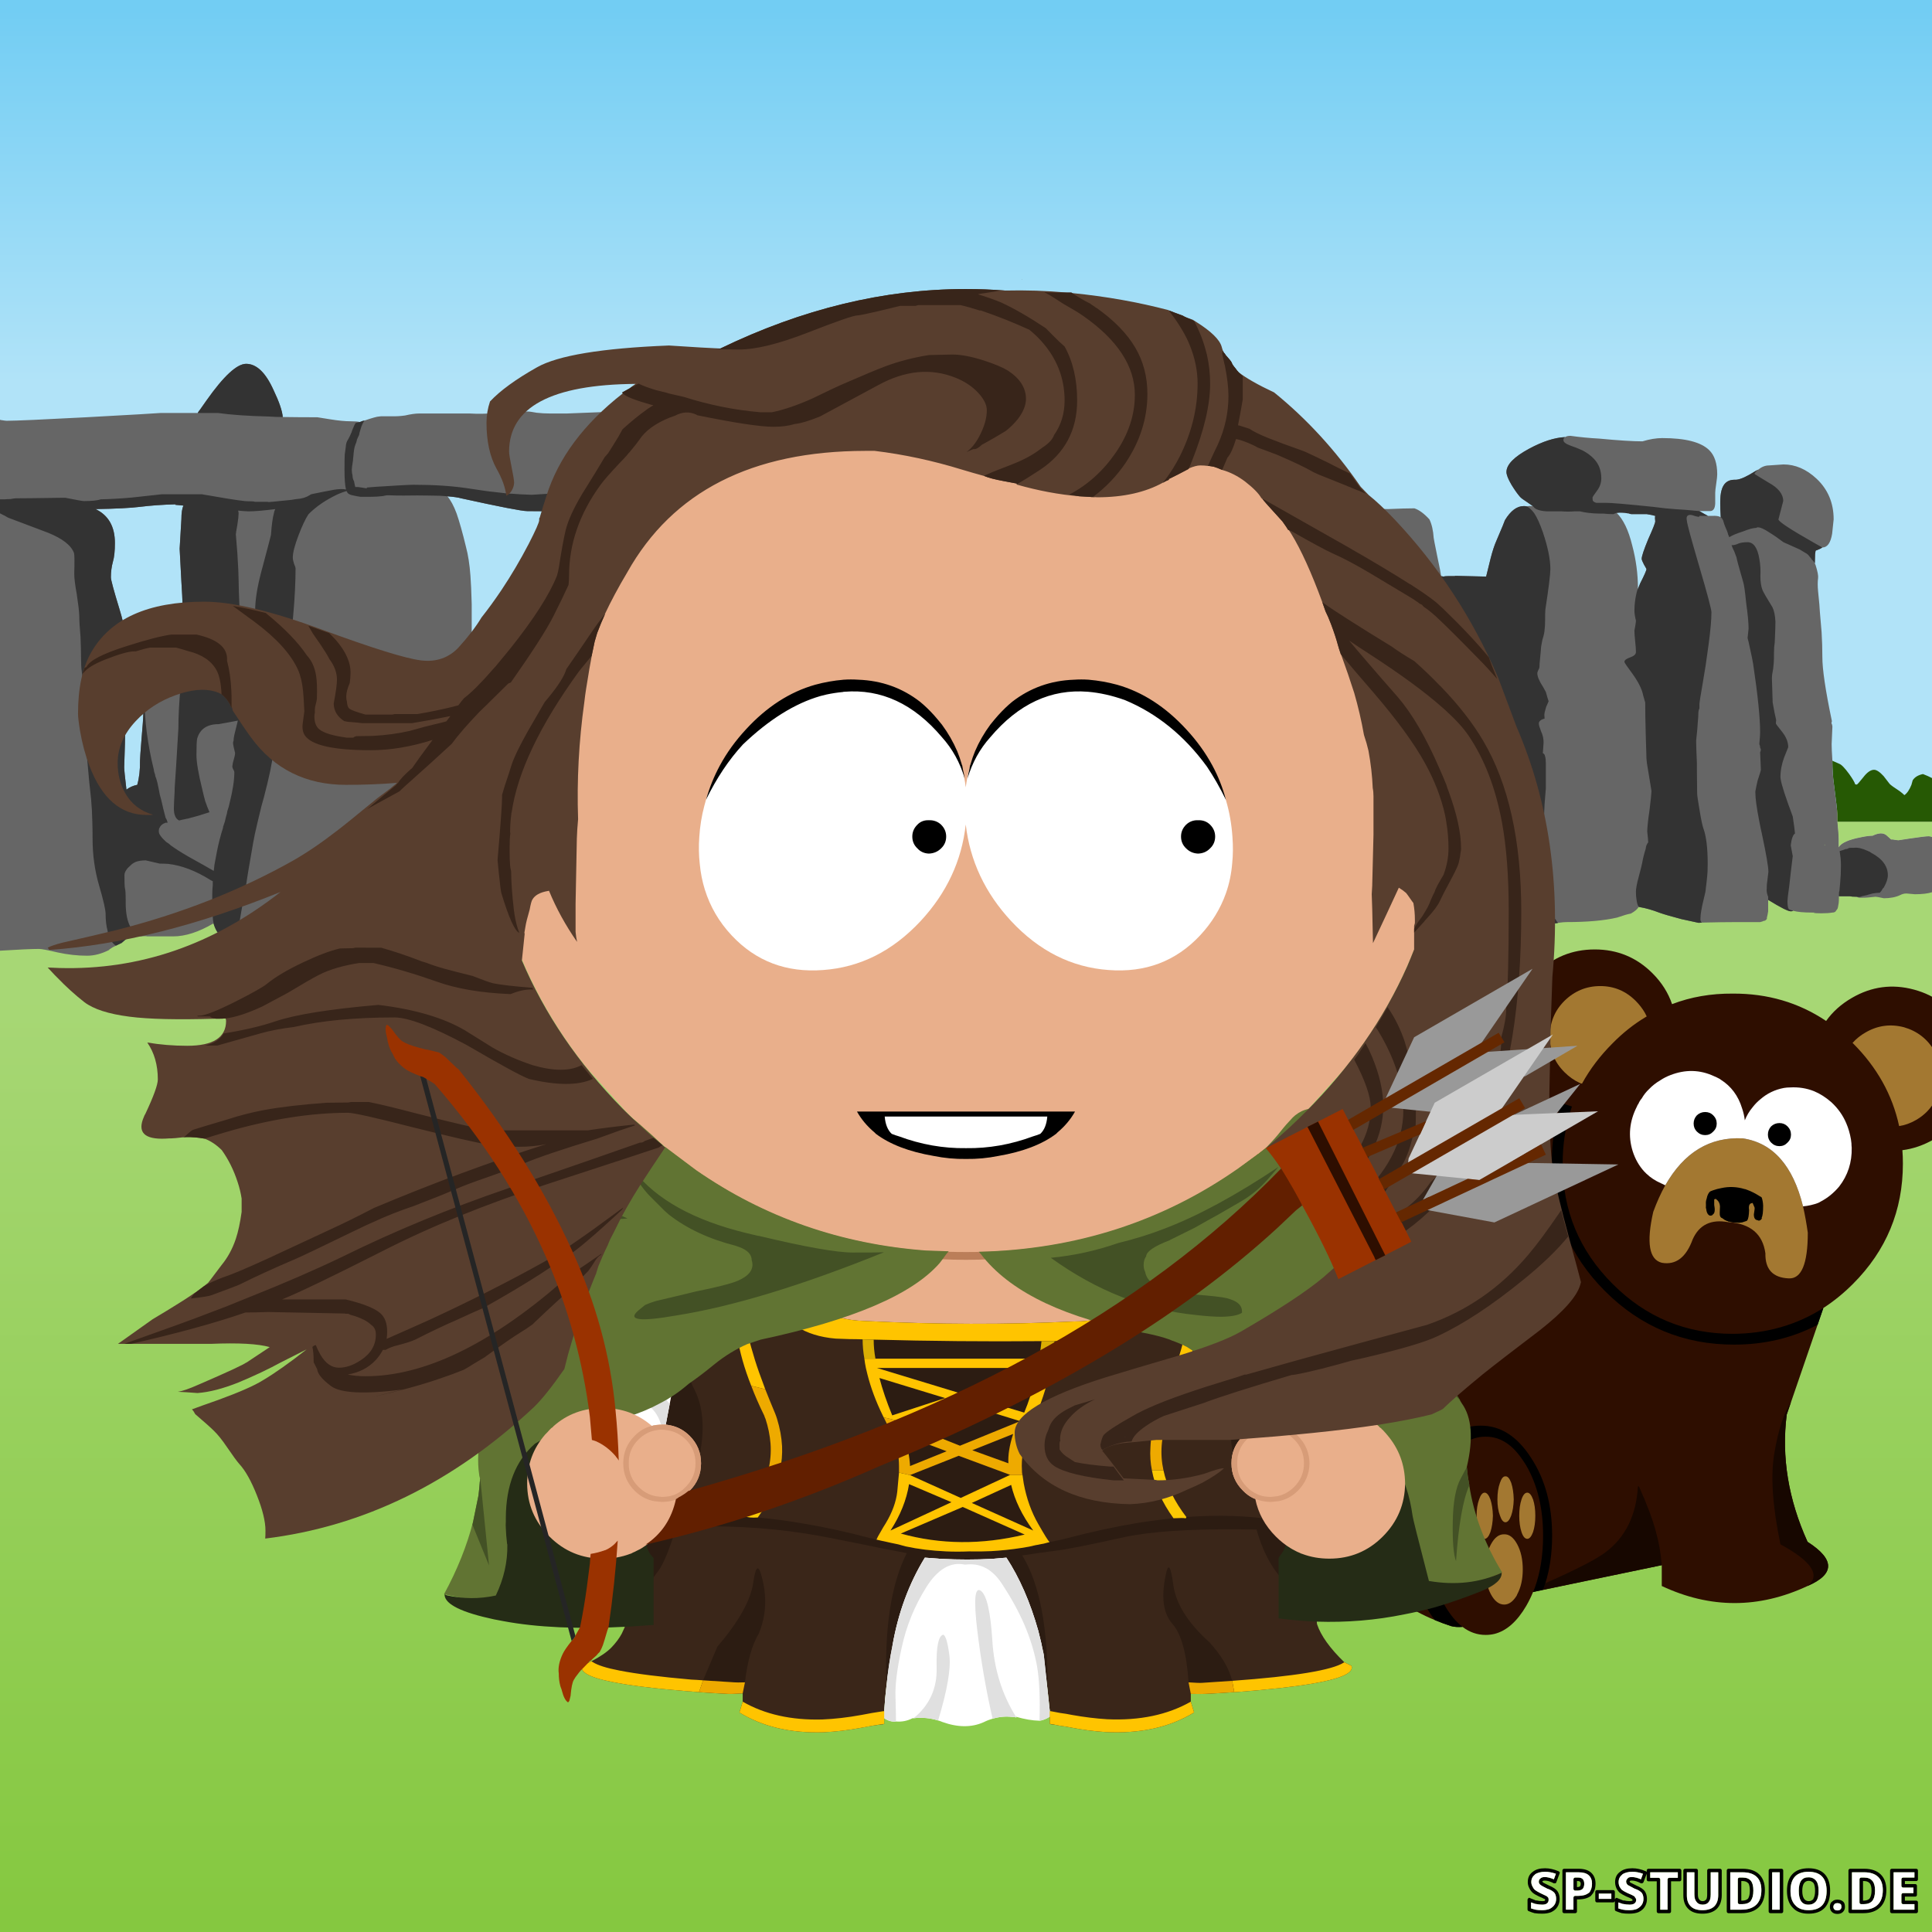 <?xml version="1.0" encoding="UTF-8" standalone="no"?>
<svg
   xmlns:dc="http://purl.org/dc/elements/1.1/"
   xmlns:cc="http://creativecommons.org/ns#"
   xmlns:rdf="http://www.w3.org/1999/02/22-rdf-syntax-ns#"
   xmlns:svg="http://www.w3.org/2000/svg"
   xmlns="http://www.w3.org/2000/svg"
   xmlns:xlink="http://www.w3.org/1999/xlink"
   xmlns:sodipodi="http://sodipodi.sourceforge.net/DTD/sodipodi-0.dtd"
   xmlns:inkscape="http://www.inkscape.org/namespaces/inkscape"
   id="stage-svg"
   preserveAspectRatio="none"
   viewBox="0 0 385 385"
   version="1.1"
   sodipodi:docname="goodFairy.svg"
   inkscape:version="1.0.2-2 (e86c870879, 2021-01-15)">
  <defs
     id="defs246" />
  <sodipodi:namedview
     pagecolor="#ffffff"
     bordercolor="#666666"
     borderopacity="1"
     objecttolerance="10"
     gridtolerance="10"
     guidetolerance="10"
     inkscape:pageopacity="0"
     inkscape:pageshadow="2"
     inkscape:window-width="732"
     inkscape:window-height="480"
     id="namedview244"
     showgrid="false"
     inkscape:zoom="1.0625"
     inkscape:cx="400"
     inkscape:cy="400"
     inkscape:window-x="0"
     inkscape:window-y="0"
     inkscape:window-maximized="0"
     inkscape:current-layer="stage-svg" />
  <g
     transform=""
     id="g46">
    <g
       transform="matrix(-1,0,0,1,385,0)"
       id="g44">
      <defs
         id="defs36">
        <linearGradient
           id="PlaOut044__Gradient_1"
           gradientUnits="userSpaceOnUse"
           x1="192.5"
           y1="378.975"
           x2="192.5"
           y2="203.025"
           spreadMethod="pad">
          <stop
             offset="0%"
             stop-color="#85C840"
             id="stop2" />
          <stop
             offset="100%"
             stop-color="#A7D775"
             id="stop4" />
        </linearGradient>
        <linearGradient
           id="PlaOut044__Gradient_2"
           gradientUnits="userSpaceOnUse"
           x1="192.5"
           y1="382.262"
           x2="192.5"
           y2="198.637"
           spreadMethod="pad">
          <stop
             offset="0%"
             stop-color="#85C840"
             id="stop7" />
          <stop
             offset="100%"
             stop-color="#A7D775"
             id="stop9" />
        </linearGradient>
        <linearGradient
           id="PlaOut044__Gradient_3"
           gradientUnits="userSpaceOnUse"
           x1="192.5"
           y1="2"
           x2="192.5"
           y2="76"
           spreadMethod="pad">
          <stop
             offset="0%"
             stop-color="#72CDF3"
             id="stop12" />
          <stop
             offset="100%"
             stop-color="#B1E3F8"
             id="stop14" />
        </linearGradient>
        <g
           id="PlaOut044__Layer7_0_FILL">
          <path
             fill="url(#PlaOut044__Gradient_1)"
             d="M0 163.75v3.05q.388-.15.65-.15.75 0 3.75.45l2.3.35q.55-.05 1.1-.15h.3q.15-.05.2-.15l.85-.75q.95-.7 2.7.15.9 0 2.3.3 3.7.7 4.45 2v-1.7q0-.85.25-3.4H0m275.6 3.5q2-2.3 3.45-2.7.3-.05.6 0 .3-.05.7-.05.25 0 3.15.8 3 .95 3.45.95 2.45.15 3.3 1 .4-3.3.4-3.4v-.1H264.4q.35 1.35.35 2.35 0 1.05.15 1.9 0 .45.8 5.75.2 1.3.3 2.55 1.6-.75 5.05-.9 1-4.1 4.55-8.15z"
             id="path17" />
          <path
             fill="url(#PlaOut044__Gradient_2)"
             d="M385 385V161.05H0v2.7h18.85q-.25 2.55-.25 3.4v1.7q-.75-1.3-4.45-2-1.4-.3-2.3-.3-1.75-.85-2.7-.15l-.85.75q-.05.1-.2.15h-.3q-.55.1-1.1.15l-2.3-.35q-3-.45-3.75-.45-.262 0-.65.15V385h385M279.05 164.55q-1.45.4-3.45 2.7-3.55 4.05-4.55 8.15-3.45.15-5.05.9-.1-1.25-.3-2.55-.8-5.3-.8-5.75-.15-.85-.15-1.9 0-1-.35-2.35h26.25v.1q0 .1-.4 3.4-.85-.85-3.3-1-.45 0-3.45-.95-2.9-.8-3.15-.8-.4 0-.7.05-.3-.05-.6 0z"
             id="path19" />
          <path
             fill="url(#PlaOut044__Gradient_3)"
             d="M385 161.05V0H0v161.05h385z"
             id="path21" />
        </g>
        <g
           id="PlaOut044__Layer6_0_FILL">
          <path
             fill="#265904"
             d="M143.7 157.85q-.6-.2-1-.8-.65-1-1-1-1 0-1.45 1.3-.5 1.35-1.5 1.35-1.5 0-2.35-2.3-.15-.35-.5-.65-.65 2.25-.9 3.5 0 .3.1 2.1.1 1.35.35 2.4h7.9q-.2-1.25-.2-2.2 0-1.05.55-3.7M19.85 151.6q-1.1.5-1.35.6-.65.2-2 2.05-1 1.4-1.2 2.05-.2.05-.3.05-.15 0-1.3-1.45-1.15-1.5-2.15-1.5-.75 0-1.9 1.25-.55.7-1.2 1.55-.3.35-2 1.45-.6.45-.95.8-.8-.55-1.4-2.05-.15-.5-.25-.9-.6-.95-2.05-1.25-1.005.386-1.8.8v8.7h18.85v-.1-1.4q.05-1 .7-6 .3-2.15.3-4.5v-.15m263.55 4.65l-.05-.05q-1.15.3-1.8.3-.15 0-1.05-.7-1-.6-2.15-.6-.45 0-1.6.6-1.15.6-1.7.6-1.55-.9-2.55-.9-.45 0-2 .55-1.5.6-1.65.6-.5 0-1.5-1.6-.2-.4-.45-.65-.2-.05-.35-.15-.2.3-.35.65-.65.9-1.5.9-1.55 0-2.3-1.4-.15-.15-.15-.35-.4.15-.8.35-.45.2-.85.4.2.55.55 1.3.7 1.45 2.3 5 .6 1.45.95 2.65h26.25q0-.95-.15-3.9-.15-2.45-.1-4.15-.9-.2-2.3-.2-.15.2-.3.45-1.1 1.55-2.25 1.55-1 0-2.15-1.25z"
             id="path24" />
          <path
             fill="#666"
             d="M83.8 96.6q1-1.7 1-2.55 0-2.2-4.55-4.65-4-2.15-7.15-2.3-.35-.25-1.05-.25-2.85.4-5.7.55-5.8.55-8.65.55-2.15-.65-3.95-.65-6.9 0-9.35 2.4-1.6 1.55-1.6 4.85 0 .5.2 1.85.2 1.3.2 1.8v2.1q.05 1.55 1.05 1.55h2.1q-1.1.65-1.7.95h-.85q-1.1-.05-1.55.2-.05 0-.15.05.1-1.75.1-2.75 0-1.7-.25-2.55-.55-2.15-2.6-2.15-1 .1-2.95-1-1.65-1-1.75-1-1.05-.85-2.15-.85l-2.9-.2q-3.55 0-6.6 2.85-3.4 3.2-3.4 8.1 0 .1.3 2.85.45 2.75 1.95 2.75.35.25 1 .5.2.05.35.15l.1.7q.05 1.05.05 1.8-.05.15-.15.35-.6 1.9-.5 2.6.15 1.05 0 2.65-.1.85-.25 2.55 0 .45-.45 5.6-.15 2.45-.15 4.95 0 3.65-1.85 12.5-.1.35.05.6-.2.45-.2.75 0 .35.15 3.5 0 1-.15 3.3v.15q0 2.35-.3 4.5-.65 5-.7 6v1.5q-.25 2.55-.25 3.4v1.7q-.75-1.3-4.45-2-1.4-.3-2.3-.3-1.75-.85-2.7-.15l-.85.75q-.05.1-.2.15h-.3q-.55.1-1.1.15l-2.3-.35q-3-.45-3.75-.45-.262 0-.65.15v11q1.26.4 3.4.4l1.7-.15q.4 0 .7.1.2.05.5.2 1.35.65 3.3.65 1.4-.3 1.65-.3l1.5.15q.55.05 1.5.05.5 0 .75-.2h.1q.9 0 1.3-.1h2.15v.25q0 .75.05 1.15.15 1.05.3 1.2.15.15.3.4.2.25.65.25.85.15 2.2.15 1.15 0 1.55-.1-.143-.048-.25-.05h.5q2.6 0 3.8-.35.15.1.5.1.8 0 4.45-2.25h.05v2.25q.1.7.25 1.25v.2q0 .15.35.4.1.05.25.05.3.15.75.25h4.65q2.65 0 6.95.1.3 0 .65.05 1.45-.3 3.45-.75 3.2-.85 4.3-1.25 2.2-.85 4.05-1.15.1 0 .15-.05.3.65 1.55 1.35.9.15 2.75.8 3.85.9 10.15.9.45 0 1.6.15.3.1.7.1 1.7.2 2.3.2 4.9 0 7.85-1.05Q87 182.5 91.1 181q.75-.25 2.15-1.1v4.75q.2 2.5 2.05 2.5 1 0 2.25-.1.2.1.45.1h10q3.9.2 6.2.2l5.45-.4 4 .25q.35 0 1.05-.05h.3q2.5 0 4.55-.4 2-.3 3.7-.3l2.75.2q2 0 2.7-1.2.75-1.3.45-4.6-.1-1.15.25-3.15.3-2.3.3-3.25 0-.3-.4-2.15-.4-1.7-.55-2.15-.2-.85-1.2-2.2-1.25-1.85-1.45-2.15-.45-.85-.65-2.05-.25-1.05-.35-2.4-.1-1.8-.1-2.1.25-1.25.9-3.5.15-.7.35-1.4 1.45-5.3 1.45-10 .15-1 .2-1.45.1-.6-.15-1.05v-.55q-.15-2.95-.05-3.7.15-2 .15-3.35-.1-1.65-.1-3 0-5.25-.15-7.1v-4.35q-.15-3.55-.15-3.85l-.05-4.6q-.1-.25-.1-.7-1.05-3.05-1.05-3.7 0-.75.2-1.35.1-.25.15-.45 0-.1-.05-.2-.15-.5-.25-.8-.15-.65-.55-.95-.5-.4-2.6-1.35-2.3-1.1-3.05-1.1h-1.15q-1.15 0-2.55.15h-.05q-1.85.15-2.85.25-.3-.3-3.55-.25h-.15l-4.2.15h-.65q-2.6.1-4 .25-1.35.15-2.5.15-3.45-.15-5.3-.15-1.4.45-3 2.2-.7 1.45-.85 3.7 0 .15-.7 3.6-.75 3.45-.75 4v.1q-.15-.15-.4 0-.45-.1-1.2-.1h-1.3q.055-.002.2-.05l-6.3.15q-.6-2.4-.9-3.65-.55-2.15-1.15-3.5-1.65-3.85-1.7-4.1-1.7-2.8-3.75-2.8-.3 0-.55.05-.25-.05-.4-.05h-.15q-.2-.1-.2 0h-.5q.35-.25 1.15-.8 1.1-.7 1.4-1.05.75-.85 1.7-2.4m-22.65 5.6q.45-.05 1.15-.05.15 0 .55.05-2 1.95-3.1 6.45-1.15 4.3-1.15 8.6v.1q-.2-.55-.45-1.1-1.25-2.45-1.25-2.85 0-.05.5-.9.45-.85.45-1.15 0-.75-1.3-3.9-1.4-3.1-1.4-3.55.1-.7 0-1.1.3-.05.6-.15.4-.05 1.1-.2h3.05q.25 0 .55-.15.3 0 .7-.1m-39.8 66.1l.1.1h-.1v-.1m102.9-32.9q-.05-.1-.05-.25.05-.15.05-.25.1.15 0 .5M330.5 77.7q-1.7 3.55-1.85 5.4-3.25.05-6.9.05l-2.5.4q-2.45.4-4.1.4-1.35 0-1.85.15-.55-.25-.95-.3-2.35-.8-2.9-.8-.3-.05-.6-.05h-1.8q-1.3.05-2.75-.15-1.7-.4-2.85-.4H291.4q-2.4.15-5.45-.1-4.85-.2-6-.3-.6 0-1.9.25-1.3.15-2.7.15h-3.3q-9.6-.4-11.2-.4l-4.75.3q-1.95 0-3.85.25-1.9.15-2.85.15-6 0-10.65.95-1.8.3-2.8.6-1 .55-1.8.75-.1 0-.2.1-.2-.25-.3-.4-.3-1.05-2.05-1.85-.3-.15-.55-.2-.25-.25-.6-.25l-5.45-.15q-.45 0-1.1.05-2.15-1.15-15.9-4.05-2.8-.45-6.3-.9-4.45-.55-6.9-.95-1.65-.3-3.2-.5-1-.2-2-.2-4.3-.35-4.9.65-.5.15-.8.85-.3.75-.3 1.9 0 .6-.25 1.7-.15.7-.15 1.15V82h-.45q-3 0-4.65 1.15l-.5-.3q-1.9-1.35-2.6-2.3-.55-.7-1.4-1.6-.05-.25-.15-.45-.6-1.4-1.3-2.3-.35-.8-.7-1.15-.45-.7-1.5-1.15-.8-.25-4-.55-3.3-.3-5.55-.3-3.6.05-7.2.6-7.2 1.05-7.2 5.6l.05.4q-.3.7-.45 1.85-.45 2.15-.45 3.5v.85q0 .25-.1.45-.2 1.8-.2 2.4 0 .05.05 1.7 0 .3.1.6v.7q0 .45.15.9.2.55.55.8.2.6.65 2 .85 2.65.85 4.75 0 1.2-.2 5.5-.8 2.55-1.25 5.4-.15.75-1.55 6.65-.5 2.65-.6 5.15-.3.55-.25 1.45 0 .85.25 2.5 0 .3.1 2.95 0 1.1.15 3.1 0 .75-.15 2.45-.1.9.15 3.05.15 1.85.15 5.7 0 1 .15 3.1.05 2.15.05 3.3l-.05 2.2q0 1 .15 1.55-.1 1.3-.6 3.6v.05q-.55 2.65-.55 3.7 0 .95.2 2.2.2 1.25.65 2.8.85 3.05.85 6.15 0 .6-.1 1.75-.15 1.3-.15 1.85l.1 1.75q.05.4.15.7.65.6 1.05 1.15 0 .1.1.15.45.15 1.3.4h.45q-.3 2.45-.3 4.3 0 2.45.15 3 .6 1.6 2.4 2.05.45.3 1.35.4.8.1 1.6 0v.1q.15 0 1-.1 1-.1 2.1 0l3.85.25q1.6 0 5.95.05.7 0 1.3-.05l8.7.3q2 0 3.15.15 1.15.05 1.55.05h.9q6.6 0 11.35-4.05 4.1-3.45 5.1-8.9h.05q4.85 0 8.15-.8.7-.15 1.3-.35h.1q.85-.15 7.2-.3-.15 2.05-.15 4.15 0 1.3.3 5.6 0 .35-.25 1.45-.05.9.35 1.45 1.15 1.45 6.65 1.6 0 .4 4.75 0 2.4-.15 5-.35h2q1.3 0 2.7-.25h10.8q2.5 0 4.55-.4 1.1-.2 1.75-.5h.15q.5 0 5.15-.7 3-.4 7.25-.55 1 0 .9-3.05h3.4q2.35.5 3.8.65h5.15q.85-.5 1.4-2.05h.05q1.25.4 3.65.4 3.2 0 5.3-.15-.15 1.5-.15 2.45 0 1.85.3 2.45 1.05 2.05 4.9 1.3h9.45q.45-.1 13.35-.4h5.55q2.75-.6 12.55-.75 1.4 0 1.95-.75 4.15-.4 5.2-4.15 4.4 2.6 8.05 2.6H355.65q.3-.1 1.3 0 .85-.15 1.25-.55.25.1.55.3.9.55 2 1.55.5.25 1.15.55.7.3 1.3.75l.05.1q2.25 1.15 4.4 1.15 2.85 0 5.85-.65 2.95-.7 3.75-.7 2.162 0 7.75.35V83.65q-.072.032-.15.05-.95.15-1.15.15-2.7 0-15.9-.7-13.75-.75-14.75-.85h-7.45q-.15-.3-.45-.65-1-1.4-1.3-1.85-5.15-7.3-7.9-7.3-3.1 0-5.45 5.2m18.7 31.65l-.35-5.9q0-1.8-.4-2.7l1.6-.15v-.1q3.85.1 7.05.5 2.8.35 8.85.45-3.85 1.85-3.85 6.75 0 2.4.4 3.75.4 1.45.4 3.1 0 .75-1.7 6.3-1.7 5.5-1.7 10.4 0 .25.15.95.25.7.25 1 0 .45-.4 4.2l.55 7.3q0 2.15.2 7.7 0 .7-.45 4.45-.9-.7-2.15-.95-.6-2.15-.55-4.8 0-.55-.3-4.3-.35-3.95-.35-4.95l.3-9.6q.2-1.5.2-2.35-.05-1.55-.8-2.45-.65-.55-2.65-.85-2.15-.15-2.85-.3-1.2-.25-2.15-.15 0-5.55.35-10.7.35-6.2.35-6.6M233.65 85.3q-.05 0-.2.15.05-.15.15-.2l.05.05m1.95 9.25q-.15-.25-.3-.65.45.65 1.15.95-.1 0-.2.05-.45-.2-.65-.35m-63.05 7.5V102q.1 0 .15.05h-.15m117.8 36.5q-.1 2.3-.1 8.75 0 .2.15 3.3.1 3.2 0 4.9v.2q-.05 1.7.1 4.15.15 2.95.15 3.9v.1q0 .1-.4 3.4-.85-.85-3.3-1-.45 0-3.45-.95-2.9-.8-3.15-.8-.4 0-.7.05-.3-.05-.6 0-1.45.4-3.45 2.7-3.55 4.05-4.55 8.15-3.45.15-5.05.9-.1-1.25-.3-2.55-.8-5.3-.8-5.75-.15-.85-.15-1.9 0-1-.35-2.35-.35-1.2-.95-2.65-1.6-3.55-2.3-5-.35-.75-.55-1.3-.45-.95-.6-1.3-.55-1.3-.7-2.3-.05-.25-.05-.4-.1-1.35-.1-1.45v-.6q.1-.3.1-.7v-.4q0-2.3.3-3.6.55-2 1.05-4.3.1-.55.4-3.7.25-3.2.25-4.45.15-4.9.15-7.3 0-2.3-.15-5.5-.2-3.3-.2-3.55 0-.75.4-5.3.3-4.6.3-6.15 0-.5-2.9-1.65-3.3-1.3-3.55-1.55-.45-.3-1.05-.85 1 .15 1.45.15 2.3.15 4.75.85 2.6.6 3.55.7 7.45.55 15.95.4 1.55 0 13.15-2.55.85-.25 2.75-.4-1 1.15-1.85 3.45-.85 2.45-1.85 6.6-.65 2.4-.9 5.8-.15 1.9-.25 5.65v9.45q-.5 3.85-.65 8.7z"
             id="path26" />
          <path
             fill="url(#PlaOut044__Gradient_3)"
             d="M124.2 135.15q0 .15.05.25.1-.35 0-.5 0 .1-.05.25M235.3 93.9q.15.4.3.65.2.15.65.35.1-.05.2-.05-.7-.3-1.15-.95m-1.85-8.45q.15-.15.2-.15l-.05-.05q-.1.05-.15.2z"
             id="path28" />
          <path
             fill="url(#PlaOut044__Gradient_1)"
             d="M21.45 168.4l-.1-.1v.1h.1z"
             id="path30" />
          <path
             d="M172.55 102v.05h.15q-.05-.05-.15-.05z"
             id="path32" />
        </g>
        <path
           fill="#333"
           d="M137.4 111.35q-.1-.25-.1-.7-1.05-3.05-1.05-3.7 0-.75.2-1.35.1-.25.15-.45 0-.1-.05-.2-.15-.5-.25-.8-.15-.65-.55-.95-.5-.4-2.6-1.35-2.3-1.1-3.05-1.1h-1.15q-1.15 0-2.55.15-.3.4-.7.75 0 .1-2.5 2.1-1.1.9-1.85 1.9-.85.8-1.55 2.7-.85 2.4-.85 3.45 0 .55.25 1.45.3 1.1.3 1.5 0 .95-1.45 1.35-1.85.4-2.7 1.45-.4.4-1.15 2.45-.3.5-.45.85-.3.5-.45.85-.2.4-.2.8 0 .6.35 1.2.3.6.3 1.55 0 1-.85 3.45-.55 1.55-.8 2.85 0 .05.1.2 0 .15-.15.5v.6q0 1.3 1.45 3.15.75.9 1.45 1.85 0 1.2-3.05 3.8l-2.1 2.1q-.05.05-.05.15.15.3.45.85.75 1.45.75 2.45 0 .3-.2 1.25 0 .65-.95 2.45-.9 1.85-.9 2.5 0 .05.05.25.3.8 1.8 3.9.3.5.45 1 .45-.2.9-.35 1-.4 2.4-.95 1.15-.35 2.1-.9 1.35-.7 1.9-1.55.35-.55.4-1.15.05-.7.35-1.05-.35-.5-.7-1.15-1.5-2.7-1.65-2.85-.25-.5-.8-2.55-.45-2-.45-2.4 0-2 2.4-6.2 2.75-4.55 3.5-6 1.3-2.35 1.8-3.05.85-1 1.6.05.55.8.75 1.7.1.25.3 2.7.25 2.6.25 3.35v.25q.15 1.3.15 1.7 0 1.2-.85 3-.7 2.2-2.2 5.8-1.95 4.4-2.7 5.85v.3q0 .4-.1.7.4.6.85 1.4 0 .1.1.2.2.5 1.05 1.5 1.3 1.45 2.3 1.45.85 0 .95-1.3.05-1.35.85-1.35.7 0 .75.7.1.4 0 .7 0 1.3.3 4.6.25.15.25.55 0 .25-.3 1.1-.1.2-.15.4-.2.45-.35.65-.15.1-.3.45-.05.4-.3.7-.55.9-.55 1.55 0 .6.55 1.15.1.05.15.2 2.3.85 2.3 3.3 0 .55-.45 1.5-1.15 1.3-3.75 1.45-.1.05-.15.15-.8.7-1 1.05.15 1.7 1.2 2.55.15 0 .35.1.6.3 1.45.75 4.3 2.4 4.3 5 0 .85-.15 1.05-.35.7-1.7.85-2.95.7-4.4.95h.3q2.5 0 4.55-.4 2-.3 3.7-.3l2.75.2q2 0 2.7-1.2.75-1.3.45-4.6-.1-1.15.25-3.15.3-2.3.3-3.25 0-.3-.4-2.15-.4-1.7-.55-2.15-.2-.85-1.2-2.2-1.25-1.85-1.45-2.15-.45-.85-.65-2.05-.25-1.05-.35-2.4-.1-1.8-.1-2.1.25-1.25.9-3.5.15-.7.35-1.4 1.45-5.3 1.45-10 .15-1 .2-1.45.1-.6-.15-1.05v-.55q-.15-2.95-.05-3.7.15-2 .15-3.35-.1-1.65-.1-3 0-5.25-.15-7.1v-4.35q-.15-3.55-.15-3.85l-.05-4.6M12.75 169.6q-.35.1-.65.35-3.3 1.75-3.3 4.45 0 1.05.8 2.45.1.15.2.2l.3.5q.15.2.3.35.55 0 1.45.15 1.3.4 2.15.55.1.1.25.1.05 0 .2.05l.55-.05h.1q.9 0 1.3-.1h2.15v-.05-.25q0-.55-.1-.75-.05-.8-.15-1.65-.15-1.6-.15-3.2v-.3q0-.65.05-1.3.1-.7.2-1.5-.7-.2-1.35-.45v.1q-.15-.15-.35-.15 0-.1-.1-.1-.2-.05-.45-.05h-.55q-1.15-.15-2.75.6-.1 0-.1.05m25.9-61.25q-.7-.3-1.9-.3-1.8 0-2.35 3.35-.3 1.7-.2 3.4 0 1.75-.45 2.85-.4.85-1.95 3.35-.5 1-.6 2.85 0 1.1.1 3.25 0 .85.15 1.9.05 1 .05 2.3 0 .7.15 1.95.25 1.2.25 1.95 0 .7-.15 4.8-.4 2.3-.7 3.5.05.25.05.7 0 .1-1.2 1.6-1.25 1.55-1.25 3.1 0 .05.8 2 .75 2 .75 4 0 .15-.05.4-.25 1.65-2.4 7.4-.05.3-.15 1.05-.15.85-.3 2.35.6.35.85 2.35l-.4 2.15q0 .1.4 3.3 0 .15.3 2.7.35 2.45.35 2.95v.3q-.05 1.15-.3 1.35-.3.15-.85.3.15.1.5.1.8 0 4.45-2.25h.05v-.65q.25-.55.3-1.25 0-.55-.05-1.25l-.3-2.45q0-1.5 1.3-7.6.3-1.3.5-2.4.8-4.05.8-5.8v-.25q-.1-.6-.45-2.15-.65-1.95-.65-2.15.1-2.15.15-3.5-.15-.25-.15-.55.1-.25.15-.4 0-.35.15-.6v-.25q-.15-1.6-.15-2.15 0-4.35 1.4-13.7.15-.95.7-3.4.2-1 .4-1.7-.2-1.85-.2-1.9 0-1.7.5-5.25.3-3.2.6-4.1 1.25-4.3 1.3-4.8.15-.45.45-1.2.4-.8.5-1.15l.05-.1q-.7 0-1.3-.3m42.15-7.45q-.75.3-1.55 1.4-.85 1.3-1.7 3.75-1.5 4.45-1.5 7.35 0 1.55 1 8.1.05.65.05 2t.1 1.95q0 .65.45 2.1.3 1.4.3 2.05 0 .1.25 2.65 0 .45.05.85.4.8.4 1.05 0 1-1.15 2.75-.3.55-.55 1-.3 1.1-.55 1.85.1.25.5 1.15.35 1.15.35 1.55 0 .05-.05.75 1.15.3 1.15 1 0 .4-.45 1.55-.5 1.05-.5 2.2l.15 2.15q-.35.1-.45.65-.15.45-.15 1.45v4.9q0 .25.25 3.1l.15 3.15v.4q-.05.8-.25 2.35-.15 2-.15 2.9 0 3 .25 9.75 0 1.75-1.45 3.6-.4.5-.8.95-.05.15-.15.3l-.3.3q.3.1.7.1 1.7.2 2.3.2 4.9 0 7.85-1.05Q87 182.5 91.1 181q.75-.25 2.15-1.1.9-2.15.9-6.35v-.1q-.2-3.3-.2-3.75v-.45q-.2-.3-.25-.7-.45-1.3-.45-1.85-.2-1.8-.25-2.95-.15-1.4-.15-1.75 0-.5.3-2.6.25-1.75.25-2.5l-.15-2.55q0-.2-.05-.3 0-.1-.05-.15-.3-.7-.3-2.45l.55-4.5q-.1-1.35.05-2.3 0-.5.1-.85v-.95q.6-.65 1.55-3 1.75-4.65 2.9-6.7 1.75-3.05 2.3-5.3.3-1.15.45-2.55.45.5 1.1 1 2.15 1.8 4.3 1.8.75 0 .9-.8 0-.85-3.3-4.3-3.3-3.35-3.35-3.45-.65-.75-1-1.9-.4-1-.7-1.7-.15-.25-.25-.45-.3-.45-.6-.6-.15-.15-.4 0-.45-.1-1.2-.1h-1.3q.055-.002.2-.05l-6.3.15q-.6-2.4-.9-3.65-.55-2.15-1.15-3.5-1.65-3.85-1.7-4.1-1.7-2.8-3.75-2.8-.3 0-.55.05m-41.45-5.3q-1 .1-2.95-1-1.65-1-1.75-1 .45.3.75.8 0 .05-1 .65-.65.4-1.8 1.1-2.95 1.6-2.95 3.7.95 3.6.95 3.65 0 .65-7.15 4.7-.75.4-1.6.9.35.25 1 .5.2.05.35.15l.1.7q.05 1.05.05 1.8.25-.45.7-.85 0-.15.25-.35.15-.25.45-.55.3-.25.7-.45.4-.25.9-.55 2.6-1.15 3.25-1.45 1.5-1.15 2.9-2 2-1.3 2.55-.85.85 0 2.6.7 1.9.6 2.75 1.15.1-.25.25-.6.05-.3.2-.65.4-.9.55-1.35.15-.45.25-.8.15-.35.45-.6.1-1.75.1-2.75 0-1.7-.25-2.55-.55-2.15-2.6-2.15m44.45 1q1-1.7 1-2.55 0-2.2-4.55-4.65-4-2.15-7.15-2.3.35.15.35.6 0 .55-1.15 1-1.7.6-2.65 1.05-1.35.7-2.3 1.7Q65.9 93 65.9 95.3q0 1.4.9 2.55.85 1.15.85 1.3 0 .3-.05.6-.15.3-.7.45H65q-1.65 0-9.4.8-1.35.15-2.5.3-2.25.2-4 .3-1.55.15-2.75.25-1.1.65-1.7.95h1.7v.1q0 .25 1.45-.25.15 0 .35-.05.95 0 .7 1.15 0 .7-2.45 9.05-2.45 8.35-2.45 9.2 0 2.15.55 6.3.6 4.1.6 4.25l.6 3.65q.65 3.7.65 4.15v.8q.15.3.2.75 0 .75.15 2.4 0 .5.3 3.3 0 1.15-.15 4.45v1.4q-.05 2.5-.05 4.65 0 .55-.45 3.15-.25 1.55-.45 2.5t-.35 1.35q-.85 2.35-.85 7 0 1.75.1 2.5.05.65.35 3.1.1.5.65 2.8.2 1 .3 1.8.05.55.05.9 0 .45-.3.65.3 0 .65.05 1.45-.3 3.45-.75 3.2-.85 4.3-1.25 2.2-.85 4.05-1.15.1 0 .15-.05.3-.35.45-1.55.1-.6.1-1.45 0-.95-.55-2.95-.55-2.05-.7-2.8-.2-1.25-.7-2.8-.05-.75-.5-1.3.05-.9.2-2.15 0-.55-.15-1.95-.1-.95-.3-2.25-.4-3.3-.4-3.85l.25-1.55q.45-2.7.65-3.95.1-.75.1-.95.15-4.7.15-5 .1-3.6.1-6.2.25-.85.4-1.4.35-1.85 2.15-4.35 1.6-2.15 1.6-2.35 0-.5-1.15-.9T59 129.95q0-.85.15-2.15.15-1.4.15-2.15-.3-1.5-.3-2 .3-1.15.3-2 0-.85-.1-1.65-.15-1.3-.5-2.5-.1-.1-.1-.15-.2-.55-.45-1.1-1.25-2.45-1.25-2.85 0-.05.5-.9.45-.85.45-1.15 0-.75-1.3-3.9-1.4-3.1-1.4-3.55.1-.7 0-1.1.3-.05.6-.15.4-.05 1.1-.2h3.05q.25 0 .55-.15.3 0 .7-.1.45-.05 1.15-.05.15 0 .55.05.3.1.65.25 1 0 1.95-.1h.7q2.45-.05 4-.45h1.15q1.2.1 2.5 0h3q2.1-.15 2.6-.9l.15-.15q.35-.25 1.15-.8 1.1-.7 1.4-1.05.75-.85 1.7-2.4m198.25 75.35l-4.1-5.65q0-.6.65-1.15.45-.45 1.05-.6-.3-.05-.6 0-1.45.4-3.45 2.7-3.55 4.05-4.55 8.15.75-.1 1.7-.1h.05q1.35 0 2.5.15 1.75.15 3.2.45 2.1.65 2.55 1.55.05.25.05.45v.8q-.05.35-.05.9-.1.15-.1.4v.2q-.05.5-.15 1.15 0 .35-.05.55 0 .15-.1.3v.25q-.15.6-.3 1.05v.1h.05q1.25.4 3.65.4 3.2 0 5.3-.15.05-.5.15-.95 0-.3.05-.55v-9.5q0-.15.1-.4.05-.75.3-1.9.05-.3.15-.95-.4.5-.75 1.15-1.65 2.25-1.7 2.5-.1.2-.45 2-.1.2-.15.35-.55 1.45-1.5 1.85-.2.1-.35.15h-.3q-.7 0-1.2-.3-.65-.55-.95-1.7 0-.15-.1-.35 0-.2-.1-.35-.5-2.9-.5-2.95m-87.1-91.4q.15.15.25.3-.45.15-1.3.25-1.45.15-4.15.15-.6 0-1.15.1-3.3.05-4.45.65-.3.15-.45.3.3-.05.6-.05.45 0 1.2-.1h.35q1.05 0 2.8-.05h1.7q2-.1 3.85-.15 2.15-.1 4.05-.1h.85q1.45 0 7.75.55 6.25.45 6.8.45 2.5 0 5.9-.3 2.5-.25 4.35-.25-2.15-1.15-15.9-4.05-2.8-.45-6.3-.9-4.45-.55-6.9-.95-1.65-.3-3.2-.5l3.35 4.65M352.8 98.5h-8.05q-6.2 1.1-8.5 1.35-.45.05-1.25.05-.55 0-.85.1h-2.45l-.2.05q-.25 0-3.7-.35-1.15-.1-1.55-.2-.15 0-.3-.05h-.05q-1.55-.1-2.55-.75-.1 0-.15-.1-.15-.1-.4-.15-2.9-.6-4.35-.85-1.5-.25-2.4-.05.3-1.15.3-4 0-2.25-.05-3l-.2-1.45q-.05-.95-.45-1.5-.35-.6-.7-1.45-.05-.05-.05-.2-.4-.95-.55-1.3-.15-.2-.2-.35-.5-.15-.85-.2-.55-.25-.95-.3.25.3.4.65.25.5.4 1.1.05.1.05.15.15.45.25 1 .3.6.45 1v.1q.05.2.15.5.1.15.15.4.25.45.4 2.4.05.3.05.6.25 1.55.25 1.9 0 .65-.15 1.15 0 .45-.15.85-.1.15-.15.3-.15.8-.25 1.15h-.55l-1.65.25h-.1v-.15L310 97q-6.3-.4-7.4-.4-6.05 0-10.75.7-4.6.7-5 .7l-3.05.35q-.4 0-2.45.15-2.1.1-2.3.1l-4-.25q-2 0-4.2.25-2.35.1-2.95.1-7.8 0-14.75-1.85-6.9-1.95-15.9-1.95-.45 0-.8-.05-.1 0-.2.05-.45-.2-.65-.35-.15-.25-.3-.65-.4-.45-.7-1.15-.7-1.45-.7-2.45-.3-3.05-.3-3.3 0-.9.15-1.55v-.15h-.1q-.05 0-.2.15-.3.25-.8.65-.05.2-.05.5 0 .1.45 5.5.3 1.6.85 2.75-1.15.2-2.45.35-3.3.55-7.9.55-1.7-.05-2.95-.15-3.9.6-6.3.6l-3.5.35q-.95 0-2.1.05-.9.1-2.05.15-.25 0-1.95.3-.2.1-.5.15-4.15 1.25-5.85 1.25l-2.85.25H193.95q-1.45.05-2.3.05-2 0-3.5-.05-1.3 0-2.3-.1-3.7-.7-3.95-.7-.2 0-.45-.05h-.85q-2.45 0-4.15.15-1.85.2-4.3.7-4.45.9-4.5.9h-.15q.05.1.05.15v.1q-.4-.1-.75-.4-.3-.1-.45-.3-.1-.1-.1-.15-.6-.8-1-2.15-.15-.25-.25-.65-.15-1.15-.3-1.8-.2-1.8-.2-1.85v-2q.05-.6.9-2.55.55-1.15 1.45-2.05.15-.5.55-1 .7-.95 1.55-1.4.2-.4 1.6-.6 1-.15 2.15-.15 1.85 0 2.85.6l1.05.7q.5-.3 1.4-.95h.1l-.5-.3q-1.9-1.35-2.6-2.3-.55-.7-1.4-1.6-.3-.3-.5-.6-.45-.5-.85-.8-.4.95-3.85 2.85-4.15 2.15-4.7 4-.35 1.05-1.3 3.75.15 1.45-.3 1.95-.75.65-5.6.65-2.05 0-5.85.65-3.35.5-4.45.5-.2.25-.5.25-.35 0-.55-.55v-.05q-.1-.25-.15-.55v.7q0 .45.15.9.2.55.55.8.2.05.45.05l3.65-.3 5.65.25q.35.05 1.15.15h.2q1.6 0 3.55.7-.85.3-1.85.6-4.05 1.3-4.3 1.35-1.1.55-1.7 2.5-.3 1.05-.55 2.6-1.2 4.05-1.35 5.05-.4 2.45-.4 5l.25 3.9v1.3q0 .25-.1.5.1.5.1 1.35 0 2.15-.1 2.95-.15.9-.15 2.8 0 2-.15 3l-.15 6.55q0 .2.1 2.45 0 .75.2 2.4 0 .65-.05.9-.1.3-.25.45v.1q0 1.15-.55 4.6-.7 3.7-.7 3.9-.1 1.85-.1 5.1-.05 1.5-.05 3.35l-.45 2.85q-.45 2.9-.45 3.9v6.7q0 .05-.15 4.85-.15 2.05-.45 3.2-.35 1.45-.85 1.45h-.25q0 .1.1.15.45.15 1.3.4h.45q.1-.85.25-1.75.15-1 .35-2.1.95-5 .95-8.5 0-.25-.15-.7-.25-.55-.25-.75 0-.55.35-2.9.35-2.7 1.2-7.85.15-1 .35-2.1 1.95-11.8 2.1-13.8 1.45-20.3 1.45-26.65 0-3.9 1.15-7.05 2.1-6 7.6-6 .6 0 2.4-.15 1.35-.1 2.2-.15.15.15.65.15H168.8q.9-.25 2.85 0 3.65.35 4.95 1.45 1 1.3 2.25 4.55.2.6.6 2.3.4 1.35.7 2.2.15.25.25.3.15.25.3.4.45.7 1.5 1.55 2 .75 7.8.75 4.1 0 4.45 2.05.2 1.15-.55 3-.1 1.7 0 5 0 .3-.1 5 0 .25-.05.4.6 1.75.6 2.15 0 1.2-.3 1.65-.6.85-2.75.85-1.8 1.55-2.65 2.95-.45 2-.8 3-.65 1.65-3.55 2.5-4.7 2.8-5.6 7-.1.45-.45 3.45-.25 2.1-.85 3.4l1 .05q.45-.2.9-.45 2.25-1 2.7-1 1.05 0 1.55.3.35.15.8.25l1.4-.1q.7-.15 1.55-.45 1.45-.55 2.35-.55 1.55 0 2.7.8.4.25.65.45.3.3.3.55 0 1.15-2 1.9l-3.15 1.05q-.65.35-1.45.7-3.35 1.4-3.35 2.95v.9q.25 0 1.25-.05.65 0 1.2.4.65.55 1.1 1.75.4 1.05.45 2.2 0 .85-.75 1.45-.45.4-2.05 1.55-.7.55-.8 1.4v1.6q.15 0 1.15-.3.8-.25 1.6-.25 1.25 0 1.85.85.3.45.3.9 0 1.25-1.5 7.25-.15.6-.45 4-.1.35-.25.75-.3 1.05-.75 1.6.15.1.15.25 0 1-1.5 1.6-1.3.55-3.3.6h.4q6.6 0 11.35-4.05 4.1-3.45 5.1-8.9.35-1.85.35-3.85l-.35-10.5q.35-3.65.35-4.1l.15-9.5q0-.95-.2-3.7-.3-2.85-.3-5.35 2.2-24.8 2.2-28.2-.35-4.3-.7-5.6-.6-2.15-1-2.75-.45-.95-1.65-1.15-.1 0-4.1-.4-.35-.1-.75-.1-1.15-.05-3-.3.4-.05.6-.05.7-.15 1-.15.25.15.7.15.4 0 1.7-.15 2.55-.25 8.3-.85 3.5 0 6.8-.8.65-.15 1.25-.3 1.45-.35 3-.65-.1 1.05-.85 2.9-.55 1.05-1.85 3.9-2.6 6.15-2.6 13.2 0 1.4.15 2.1v8.05q.1.4.4 4 .2 3.45.2 4.2 0 .85-.3 2.55-.3 1.75-.3 2.55 0 .6 1.15 12.8l.1 1.2q.35 3.9.6 6.6.45 5 .45 5.85 0 .55-.4 2.4 0 .25.1.85.05.85.3 2.45 0 .85-1.9 1.55.85-.15 7.2-.3.1-.65.1-1.15v-7.55q-.25-2-.25-2.9v-.4q-.1-.35-.15-.8-.05-.3-.1-.65 0-3.1-.05-3.9-.15-1.5-.2-3.05-.1-1.75-.1-3.55.2-6 .2-9.3 0-.55.15-1-.15-.4-.15-.65 0-.75.15-1.65.1-.95.1-1.95-.15-2.6-.15-5.3l-.25-3.9q0-.7-.15-2.7-.05-1.6 0-2.65.1-1.1-.05-3.25-.1-1.9-.1-2.05 0-.55.1-.8-.1-.3-.1-.7.15-1.6.15-2.75 0-1.2 2.15-4l-.05-.35.2-2.1-.2-3.5q0-2 1-2.65.2-.15 4.9-2.15.45 0 1 .1H224.2q.4.05 1.1.05 1.3 0 1.55-.05.05 0 .2-.15.1-.15.25-.15h.9q.65.35 1.3.35h.1q2.05 0 4.45-1.2 1.05-.6 1.6-1.15.15.05.3.15.4.45 1.3.55.25.05.8.15.45.15 1.2.45 1.3.45 3.1 1.05 1.2.65 2.45 1.5 0 .05 2 1.6 3.7 3.05 4.9 7 .55 1.9 1.6 6.65 1.1 5.4 1.1 7.2 0 .1-.1.35-.05.15-.05.3 0 .7.45 7.9 0 2.3-1.25 6.9-.65 2.7-.95 3.85-.35.55-.4 1.7-.1.75 0 2.3l.2 6.5q0 .8-.15 2.55-.1.7-.1 1.25-.1.9-.1 1.35 0 .95-.15 2.75-.25 1.85-.25 2.65v.1q.05.25.15 1.1.25 1.1.7 1.1h.1q0 .05.05.05.85.95.6 1.8l.5 9.2-.65 5.75q0 .3.25.75 0 .55-.4 2.1-.2 1-.3 1.6-.05.45-.05.7v.7q.15.6.65.7h.15q.5 0 5.15-.7 3-.4 7.25-.55 1 0 .9-3.05-.05-.55-.05-1v-1.15q-.1-.5-.1-.95v-.3q0-.85-.1-1.75 0-.25-.05-.5 0-.65-.1-1.35-.05-.85-.2-1.7-.1-1.25-.3-2.55-.8-5.3-.8-5.75-.15-.85-.15-1.9 0-1-.35-2.35-.35-1.2-.95-2.65-1.6-3.55-2.3-5-.35-.75-.55-1.3-.45-.95-.6-1.3-.55-1.3-.7-2.3-.05-.25-.05-.4-.1-1.35-.1-1.45v-.6q.1-.3.1-.7v-.4q0-2.3.3-3.6.55-2 1.05-4.3.1-.55.4-3.7.25-3.2.25-4.45.15-4.9.15-7.3 0-2.3-.15-5.5-.2-3.3-.2-3.55 0-.75.4-5.3.3-4.6.3-6.15 0-.5-2.9-1.65-3.3-1.3-3.55-1.55-.45-.3-1.05-.85 1 .15 1.45.15 2.3.15 4.75.85 2.6.6 3.55.7 7.45.55 15.95.4 1.55 0 13.15-2.55.85-.25 2.75-.4 1.45-.15 3.6-.15 2.25-.05 5.15 0 1.55 0 2.75-.05h.55q.4.05.8.15 1.15.15 2.5.15h1.95q.75-.1 1.35-.25.95-.15 1.25-.55.05-.15.2-.35.7.2 1.65.6 3.65 1.7 5.95 4.05.95 1.5 1.95 4.15 1.15 3 1.15 4.45 0 .5-.25 1.25-.3.75-.3.85 0 4.05.45 9.2.15 2.25.85 9.05.4 3.25 1.55 9.15 1.15 6.3 1.55 9.15.35 3.2 1.9 9.1.25.95.5 1.8.4 1.7.75 3.1.65 2.7.9 4.2.1.65 1 5.8.3 2 .75 4.6.65 3.35.95 5.25.05.6.2 1.15.15 1.05.15 1.3 0 1.25-.15 1.6-.05.25-.2.5 4.15-.4 5.2-4.15v-.15q.1-.25.15-1.1 0-.9.1-2.7v-.35-1.5q0-.9-.1-1.8v-.8q.15-.05.4-.2 4.45-2.8 8.5-3.25.8-.05 1.5-.05h.15l2.8-.65q1.15 0 2 .3.4.2.7.4.3.25.6.55.35.3.5.55.45.6.45 1.15 0 2.15-.1 2.6-.15.4-.15 2.55v.3q0 3.3-1 4.95-.15.25-.35.55-.1.1-.15.25-.1.2-.25.45.25.1.55.3.9.55 2 1.55.5.25 1.15.55 1.15-.7 1.65-2.85v-.1q.4-1.45.4-3.35 0-1.25 1.3-5.7t1.3-9.3q0-1.8.05-3.4.05-2.45.25-4.55.2-1.7.35-3.25.25-2.95.5-5.5v-7.95q.1-.45.4-1.9.4-1.6.4-2.15 0-.25-.25-.85-.15-.7-.15-.9 0-.5.25-1.25.3-.9.35-1.6.15-1 .15-2.85 0-1.6.1-4.05.25-2.85.25-4.25.05-1.35.5-4.3.5-2.7.5-4.05-.1-3.7.05-4.15.85-2.3 5.2-4.05 1.7-.65 7.95-3 .3-.15.6-.35.523-.237 1-.5v-2.8h-.95q-.6-.05-1.15-.05-.5-.1-1-.15-2.15 0-8.8-.1h-1.15q-3.25.65-3.7.65-2.35 0-3.35-.35-2.7-.05-6.15-.35-4.15-.45-5.95-.65m-2.75 2.1v-.1q3.85.1 7.05.5 2.8.35 8.85.45-3.85 1.85-3.85 6.75 0 2.4.4 3.75.4 1.45.4 3.1 0 .75-1.7 6.3-1.7 5.5-1.7 10.4 0 .25.15.95.25.7.25 1 0 .45-.4 4.2l.55 7.3q0 2.15.2 7.7 0 .7-.45 4.45-.9-.7-2.15-.95-.6-2.15-.55-4.8 0-.55-.3-4.3-.35-3.95-.35-4.95l.3-9.6q.2-1.5.2-2.35-.05-1.55-.8-2.45-.65-.55-2.65-.85-2.15-.15-2.85-.3-1.2-.25-2.15-.15 0-5.55.35-10.7.35-6.2.35-6.6l-.35-5.9q0-1.8-.4-2.7l1.6-.15m-12.5 1.15q-.1.25-.1.6 0 .65.25 2.25.3 1.6.3 1.9l-.3 3.7q-.25 4-.25 5.35 0 1.4-.2 6.1 0 2.45-.1 3.9-.05 1.45-.05 3 0 4.9-.65 11.3-.15-.5-.3-.85-2.35-7.55-2.35-13 .35-3.9.35-4.35 0-3-1.15-7.45-1.75-6.55-2-7.6-.2-2.95-.6-4.4-.05-.35-.25-.75 3.5.45 5.4.45 1-.05 2-.15m.05 41.85q.85.15 2.15.4.7.15 1.65.3 3.45 0 4.3 2.85.15.6.15 3.3 0 2.15-1.15 6.8-.3 1.35-.6 2.4-.45 1.3-.85 2.2 2.6.85 3.3 1 .45.1.9.25.4.05.75.15.55.1 1.1.25 1.05-.5 1.05-2.4 0-.75-.15-3.4v-.05q0-.6-.05-1.25-.1-1.6-.25-3.75-.45-7.2-.45-7.5 0-3.7-.45-8.45-.25-1.95-.3-3.6-.1-.85-.2-1.65v-1.3q-.05-.4-.05-.75.9.05 2 .45.6.15 1.15.4l.05.05q1.15.45 2 .95.35.2.65.45.75.45 1.05 1.05.85 4.85.85 6.45 0 6.6-1.85 14.15-.05.4-.15.7-.15.3-.15.6-.25.6-.4 1.25-.3 1.35-.5 2.45-.3 1.05-.45 1.75-.25 1-.25 1.1-.25.9-.45 1.75-.15.3-.25.45-.05.2-.1.35-.05.1-.05.2h.4q.9.3 1.2 1 .15.2.15.6v.15q0 .75-1.5 2.1-.35.2-.65.45l-.15.15q-1.35 1-3.6 2.3-3.6 2-5.05 2.85-.1-.7-.15-1.3-.25-1.3-.5-2.65-.45-2.3-1.2-4.65v-.15q-.2-.55-.35-1.05-.05-.1-.05-.2-.05-.15-.05-.2-.1-.35-.15-.65-.2-.55-.25-1.05-.15-.45-.3-.95-.1-.35-.15-.65-.95-3.75-.95-6.15 0-.25.25-.65.15-.3.15-.5 0-.15-.1-.7-.05-.25-.15-.55-.3-1-.3-1.45.4-1.55.4-2 0-.25-.1-.45 0-.45-.15-1.15-.3-1.15-.7-2.85m-8.95-60.5q1.35 0 2.75-.1 6.2-.15 10.15-.7h4.05q-.15-.3-.45-.65-1-1.4-1.3-1.85-5.15-7.3-7.9-7.3-3.1 0-5.45 5.2-1.7 3.55-1.85 5.4z"
           id="PlaOut044__Layer5_0_FILL" />
      </defs>
      <use
         xlink:href="#PlaOut044__Layer7_0_FILL"
         id="use38" />
      <use
         xlink:href="#PlaOut044__Layer6_0_FILL"
         id="use40" />
      <use
         xlink:href="#PlaOut044__Layer5_0_FILL"
         id="use42" />
    </g>
  </g>
  <g
     transform=""
     id="g73">
    <g
       transform=""
       id="g71">
      <defs
         id="defs59">
        <path
           fill="#170700"
           d="M18.9 16.8q-.5 8.7-6.55 13.2Q9.6 32.05.45 36.1q-.2.65-.45 1.3l23.65-4.9q-.3-3.65-1.15-6.6-.95-3.65-3.4-9.1h-.2m33.8 11.05q-5.75-12.7-4.15-25.35L49.4 0q-2.15 3.3-3.3 10.1-1.2 6.75 1.2 18.25 9.4 5.1 5.4 8.3 8.2-3.55 0-8.8z"
           id="PetPet015__Symbol_63_0_Layer0_0_FILL" />
        <path
           fill="#000000"
           d="M22.25 70.6q.55.75 1.1 1.65 3.35 5.8 3.35 14 0 5.75-1.65 10.35-.2.45-.35.85l2-.45q.25-.65.45-1.3 1.35-4.3 1.35-9.5 0-9.1-4.2-15.5-4.15-6.45-10.05-6.4-5.9-.05-10.1 6.4Q0 77.1 0 86.2q0 9.05 4.15 15.45.45.75 1 1.4 1.55.65 3.25 1.2.95.25 2.25.15-1.9-1.45-3.5-4.2-3.4-5.8-3.35-13.95-.05-8.2 3.35-14 3.35-5.8 8.1-5.75 4-.05 7 4.1M81.4 44.2l1.15-3.35q-8 5.1-18.05 5.15-14.05 0-23.95-9.95Q30.6 26.1 30.6 12.1q0-5.75 1.65-10.8l.2-.6L30.3 0q-.1.25-.15.5-1.75 5.3-1.7 11.35-.05 15 10.6 25.65 10.65 10.65 25.7 10.65 9.1 0 16.65-3.95z"
           id="PetPet015__Symbol_52_0_Layer0_0_FILL" />
        <path
           fill="#A37831"
           d="M8.1 111.25q-1.1-2.05-2.6-2-1.55-.05-2.65 2-1.1 2.05-1.05 5-.05 2.9 1.05 4.95 1.1 2.05 2.65 2.05 1.4 0 2.5-1.8.05-.1.1-.25 1.1-2.05 1.1-4.95 0-2.95-1.1-5m-5.35-8.95q-.5-1.35-1.15-1.35-.65 0-1.1 1.35-.5 1.35-.5 3.25t.5 3.25q.45 1.35 1.1 1.35.65 0 1.15-1.35.45-1.35.5-3.25-.05-1.9-.5-3.25m4.65 0q-.05-1.95-.5-3.3-.5-1.35-1.15-1.3-.65-.05-1.1 1.3-.5 1.35-.5 3.3 0 1.9.5 3.2.45 1.35 1.1 1.35.65 0 1.15-1.35.45-1.3.5-3.2m4.3 3.25q0-1.9-.45-3.25-.5-1.35-1.15-1.35-.7 0-1.15 1.35-.45 1.35-.45 3.25t.45 3.25q.45 1.35 1.15 1.35.65 0 1.15-1.35.45-1.35.45-3.25m22.2-99.5q-.2-.35-.35-.7-.75-1.3-1.85-2.4Q28.75 0 24.65 0 20.5 0 17.5 2.95q-2.95 2.95-2.9 7.15-.05 4.1 2.9 7.05 1.4 1.4 3.05 2.15.2.1.45.15 2.35-4.3 6.1-8.05 3.05-3.1 6.55-5.2.1-.05.25-.15m15.3 40.4q.65.15 1.75.35.35.05 1.6.35h-.35q-1.1 0-1.95-.25v.15q6.5.45 7.3 6.2-.1 4.8 4.65 5 3.8.2 3.8-9.1-.4-2.85-.95-5.25-3-12.2-12-13.55-9.85-.5-15.45 9.35-1.3 2.3-2.4 5.3-2.1 9.25 1.75 10.15 4.15.7 6.1-4.65 1.95-4.4 7.1-3.45l.05-.15q-.6-.2-1-.45m42.05-33.5q-2.1-3.6-6.1-4.75-4.05-1.05-7.65 1.05-1.5.85-2.6 2.1.05 0 .1.05 7.2 7.2 9.2 16.5 1.7-.25 3.35-1.2 1.9-1.1 3.1-2.75.2-.3.45-.65.75-1.25 1.15-2.75 1.05-4.05-1-7.6z"
           id="PetPet015__Symbol_37_0_Layer0_0_FILL" />
        <path
           fill="#FFF"
           d="M367.9 223.8q-1-2.35-2.95-4.15-1.65-1.45-3.45-2.2-2.25-.9-4.8-.75-.6 0-1.2.1-2.7.5-4.75 2.3-.8.65-1.5 1.55-1 1.2-1.55 2.6-.15-1.25-.55-2.4-1.15-3.75-4.25-5.7-.15-.1-.2-.15-.55-.3-1.15-.55-4.2-1.95-8.7-.2-1.05.4-1.95 1-1.3.75-2.3 1.8-.85.8-1.45 1.85-.4.45-.65 1.05-.2.25-.3.55-2.25 4.4-.85 8.9.75 2.35 2.3 4.05l.45.45q1.2 1.15 2.9 1.9.4.2.85.4 5.6-9.85 15.45-9.35 9 1.35 12 13.55 1.6-.15 3.05-.7.25-.15.55-.3 2-1.05 3.6-2.95 2.6-3.35 2.5-7.75-.05-.45-.05-.85-.05-.45-.1-.8-.3-1.75-.95-3.25z"
           id="PetPet015__Layer3_0_FILL" />
        <path
           d="M341.35 237.2q-.2.1-.4.15-.1.05-.25.15-.45.5-.6 1.35-.2.5-.15 1.15v.4q-.05.3.05.5.1.95.55 1.25.1.1.3.1.35 0 .5-.25.55-.35.25-1.9V239q.1-.05.3-.1.1.1.3.25.5.45.55 1.25 0 .05-.05 1.25-.05.95.5 1.1.5.4 1.25.65h.05q.85.25 1.95.25.35 0 .7-.05l.6-.2q.3-.05.5-.25h-.05q.3-.4.35-2-.2-1.35.6-1.4l.1-.05q.15.3.4.95.05.15-.15 1.35 0 1.05.7 1.15.1.05.3.1.3-.05.45-.25.15-.1.15-.3l-.05-.05q.3-.45.3-2.4-.05-1-.3-1.65-.15-.05-.2-.15-.1-.05-.15-.05-1.3-.85-2.55-1.3-.1-.05-.15-.05-.2-.1-.35-.1-2.3-.7-4.6-.2-.85.15-1.7.45z"
           id="PetPet015__Layer3_1_FILL" />
        <path
           d="M352.95 227.7q.7.7 1.65.7t1.6-.7q.7-.65.7-1.6 0-.95-.7-1.65-.65-.65-1.6-.65-.95 0-1.65.65-.65.7-.65 1.65t.65 1.6m-11.55-5.45q-.65-.65-1.6-.65-.95 0-1.65.65-.65.7-.65 1.65t.65 1.6q.7.7 1.65.7t1.6-.7q.7-.65.7-1.6 0-.95-.7-1.65z"
           id="PetPet015__Layer3_2_FILL" />
        <g
           id="PetPet015__Symbol_87_0_Layer0_0_FILL"
           fill="#2E0E00">
          <path
             d="M125.05 37.85q2.45-1.4 4.2-3.4 2.35-2.75 3.35-6.45 1.75-6.5-1.6-12.35-3.4-5.9-9.9-7.65t-12.35 1.65q-3.2 1.85-5.15 4.6Q95.4 8.75 85 8.8q-6.5-.05-12.1 2.1-1.15-3.4-3.9-6.15Q64.25 0 57.5 0q-6.8 0-11.55 4.75Q41.2 9.5 41.2 16.3q0 6.75 4.75 11.5 1.85 1.85 4.05 3-13.4 2.85-24.05 12.15Q10.5 54.3 3.75 71.7q-7.45 17.5 0 36.85 6.6 18.9 21.9 25.1 1.55.65 3.25 1.2.95.25 2.25.15 2.1 1.6 4.6 1.6.9 0 1.75-.2 3.6-.9 6.35-5.6.75-1.3 1.35-2.75l25.65-5.35v4.15q14.5 6.8 29.05 0 8.2-3.55 0-8.8-5.75-12.7-4.15-25.35l7.3-21.25q3.1-2 5.9-4.8 9.95-9.95 9.95-23.95 0-1.4-.1-2.7 3.2-.4 6.25-2.15M84.2 54.35h-.1l.05-.15h.05v.15z"
             id="path54" />
          <path
             d="M84.1 54.35h.1v-.15h-.05l-.05.15z"
             id="path56" />
        </g>
      </defs>
      <use
         xlink:href="#PetPet015__Symbol_87_0_Layer0_0_FILL"
         transform="translate(260.3 189.2)"
         id="PetPet015__col1n" />
      <use
         xlink:href="#PetPet015__Symbol_63_0_Layer0_0_FILL"
         transform="translate(307.5 279.4)"
         id="PetPet015__col1d" />
      <use
         xlink:href="#PetPet015__Symbol_52_0_Layer0_0_FILL"
         transform="translate(280.8 219.8)"
         id="PetPet015__col1s" />
      <use
         xlink:href="#PetPet015__Symbol_37_0_Layer0_0_FILL"
         transform="translate(294.25 196.5)"
         id="PetPet015__col2n" />
      <use
         xlink:href="#PetPet015__Layer3_0_FILL"
         id="use65" />
      <use
         xlink:href="#PetPet015__Layer3_1_FILL"
         id="use67" />
      <use
         xlink:href="#PetPet015__Layer3_2_FILL"
         id="use69" />
    </g>
  </g>
  <g
     transform=""
     id="g88">
    <g
       transform=""
       id="g86">
      <defs
         id="defs81">
        <path
           fill="#E9AF8B"
           d="M191.5 95.8q0-39.7-28.05-67.75-16.2-16.2-36.3-23.05-14.7-5-31.4-5t-31.4 5q-20.1 6.85-36.3 23.05Q0 56.1 0 95.8q0 32.25 18.5 56.85l.05.05q.6.75 1.2 1.55l1 1.2L28 163.5q0 .05.05.05l.7.7q3.5 3.4 7.15 6.4v.05l-.05-.05q-5.81 7.718-10.6 17.75-.078.183-.2.35l-.3.7q-.06.17-.15.35-.117.253-.25.5l-2.6 6.15q-5.345 13.608-8.3 30.1-.05.2-.05.4-.15 2.45.15 4.85Q15.7 245.9 31 249.35q.2.05.45.1l.05-.05q.15.05.25.05.2.6.4 1.15.4.95 1.1 1.75 0 .05.05.1v19.45q-3.9.7-7.8 2.5-.6.267-1.2.55-.94.67 0 .8h143.25q1 0 0-.6-.775-.405-1.55-.75-3.9-1.8-7.8-2.5v-19.45q.05-.05.05-.1.7-.8 1.1-1.75.2-.55.4-1.15.1 0 .25-.05l.05.05q.25-.05.45-.1 15.3-3.45 17.45-17.55.3-2.4.15-4.85 0-.2-.05-.4-3.7-20.65-11.15-36.75-4.8-10.45-11.15-18.95h-.05q0-.1-.1-.2 3.65-3 7.15-6.4l.7-.7q.05 0 .05-.05l7.25-8.05 1-1.2q.6-.8 1.2-1.55l.05-.05q18.5-24.6 18.5-56.85z"
           id="SkiSki001__Symbol_10_0_Layer0_0_FILL" />
        <path
           fill="#D79C78"
           d="M-36.05 227.75h-.2l-3.9.15-1.3.1q-8.5.6-13.15 1.65-4.7 1-5.35 1.3-.15.05-.25.1 8-1.3 16.1-1.8.3-.05.65-.05l2-.1q.2-.05.35-.05h.3q15.4-.65 30.05 2l4.15.7q1.15.2 2.3.45 1.75.35 3.45.75l.3.1q.1 0 .2.05.15 0 .3.05-.4-.15-.8-.25-1.7-.6-3.45-1.05-.55-.15-1.05-.3-.15-.05-.25-.05-10.8-3-22-3.6-.4-.05-.8-.05-.55-.05-1.15-.05l-6.5-.05m3.4-52.2q3.05 1.2 6.25 0 1.6-1.65.35-3.6-.1-.15-.15-.25-3.05-1-6.9 0-.5.7-.6 1.4-.2 1.1.8 2.25.1.1.25.2M3.2 203.7q-1.25-1.15-2.25 0-.05.25 0 .55.25 1.6.15 3.25l.1.05q.7.3 1.05-.35l.1-.2q.15-.45.3-.85.25-.8.4-1.55.05-.15.05-.3l.1-.6m55.4 25.95q-4.65-1.05-13.15-1.65l-1.3-.1-3.9-.15h-.2l-6.5.05q-.6 0-1.15.05-.4 0-.8.05-11.2.6-22 3.6-.1 0-.25.05-.5.15-1.05.3-1.75.45-3.45 1.05-.4.1-.8.25.15-.05.3-.05.1-.05.2-.05l.3-.1q1.7-.4 3.45-.75 1.15-.25 2.3-.45l4.15-.7q14.65-2.65 30.05-2h.3q.15 0 .35.05l2 .1q.35 0 .65.05 8.1.5 16.1 1.8-.1-.05-.25-.1-.65-.3-5.35-1.3M29.55 173.1q-.2 1.1.8 2.25.1.1.25.2 3.05 1.2 6.25 0 1.6-1.65.35-3.6-.1-.15-.15-.25-3.05-1-6.9 0-.5.7-.6 1.4z"
           id="SkiSki001__hll_0_Layer0_0_FILL" />
        <path
           fill="#BB7E59"
           d="M-54 165.45q-.05.05-.05.1l-4.3 21.85q-.45 2.1-.85 4.05l-.1.6q-.2.8-.35 1.6-1.5 7.35-2.3 12.15-.75 4.4.45-.6.4-2.5 1.45-6.25.1-.6.25-1.25.7-3.15 1.3-5.65.65-3.05 1.15-5.1h.05l-.05-.05v-.05q.2-.9.35-1.55.2-.95.4-1.55v-.05q0-.15.05-.25.15-.75.2-.85l3.25-16.8.05-.05q0-.25-.1-.4-.1-.2-.3-.2-.2-.05-.3 0-.05 0-.05.05-.05 0-.1.05t-.1.2m81.8 53.1q5.828-.808 11.3-1.95-.15 0-.3.05-.95.05-1.9.15-.75.05-1.5.15-13.1 1.2-26.3 1.45-4.5.1-9 .1-17-.1-34.1-1.8-.65-.1-1.2-.15 5.808 1.176 11.85 2 11.28 1.525 23.45 1.85h.55v.1l1.4 12.2v-.4l.05.4 1.4-12.2v-.1h.05q.15 0 .35.05l5.2-.2q9.762-.455 18.7-1.7m30.1-53.2l-.05-.05q-.15-.05-.35 0-.2 0-.3.2-.1.15-.05.4l3.25 16.85q.1.2 1.05 4.3v.05q.45 2 1.1 4.95.55 2.4 1.2 5.4l.1.4q.25 1.2.5 2.25 1 3.35 1.35 5.75 1.05 4.3.3.1-.9-5.3-2.65-13.9-.4-2.15-.9-4.5L58.1 165.7v-.1q-.1-.2-.2-.25m2.25-34.1q-1.35 1.05-2.8 2.1l-1.55 1.15q-20.35 14.1-45.8 16l-1.1.05q-3.35.2-6.8.2h-.2q-3.45 0-6.8-.2l-1.1-.05q-25.45-1.9-45.8-16l-1.55-1.15q-1.45-1.05-2.8-2.1l-1.15-.9q10.019 8.81 21.45 14.1 17.928 7.84 37.75 7.85h.2q19.823-.01 37.75-7.85 11.45-5.3 21.45-14.05l-1.15.85z"
           id="SkiSki001__hdd_0_Layer0_0_FILL" />
        <filter
           id="SkiSki001__Filter_1"
           x="-20%"
           y="-20%"
           width="140%"
           height="140%"
           color-interpolation-filters="sRGB">
          <feColorMatrix
             in="SourceGraphic"
             values="1 0 0 0 0 0 1 0 0 0 0 0 1 0 0 0 0 0 0.75 0"
             result="result1"
             id="feColorMatrix78" />
        </filter>
      </defs>
      <use
         xlink:href="#SkiSki001__Symbol_10_0_Layer0_0_FILL"
         transform="translate(96.75 58)"
         id="SkiSki001__col1n" />
      <use
         xlink:href="#SkiSki001__hll_0_Layer0_0_FILL"
         transform="matrix(1.001 0 0 1 190.5 98.75)"
         id="SkiSki001__col1d" />
      <use
         filter="url(#SkiSki001__Filter_1)"
         xlink:href="#SkiSki001__hdd_0_Layer0_0_FILL"
         transform="matrix(1.001 0 0 1 190.5 98.75)"
         id="SkiSki001__col1s" />
    </g>
  </g>
  <g
     transform=""
     id="g96">
    <g
       transform=""
       id="g94">
      <defs
         id="defs91">
        <path
           fill="#C1D2E2"
           d="M125.7 0q-.2.05-.35.1Q62.1 12.35.85.2.6.1.35.1.2.05.1.05.05 0 0 0q0 .05.05.1v19.5q.35-.1.7-.15h.1q32.4-5.15 62 2.9 29.7-8.1 62.3-2.85.15 0 .3.05.15 0 .25.05V.05l.05-.05h-.05z"
           id="LegPan001__Symbol_1_0_Layer0_0_FILL" />
      </defs>
      <use
         xlink:href="#LegPan001__Symbol_1_0_Layer0_0_FILL"
         transform="translate(129.65 310.25)"
         id="LegPan001__col1n" />
    </g>
  </g>
  <g
     transform=""
     id="g104">
    <g
       transform=""
       id="g102">
      <defs
         id="defs99">
        <path
           fill="#000000"
           d="M146.9 7.7q-9-5.25-23.3-6.95-13.1-1.45-27.4 0-7 .8-14.2 2.45l-8.3 2.05-8.3-2.05Q58.2 1.55 51.2.75 36.9-.7 23.8.75 9.1 2.5 0 8h147.4l-.5-.3z"
           id="LegSho001__Symbol_2_0_Layer0_0_FILL" />
      </defs>
      <use
         xlink:href="#LegSho001__Symbol_2_0_Layer0_0_FILL"
         transform="translate(118.8 326)"
         id="LegSho001__col1n" />
    </g>
  </g>
  <g
     transform=""
     id="g133">
    <g
       transform=""
       id="g131">
      <defs
         id="defs123">
        <path
           fill="#3A2619"
           d="M151.3 24.65v-.05q2.2-13.85-10.25-20.05h.05q-1.85-.9-2.45-1.8-.15-.2-.25-.4-.45-.6-.85-1.15l-.9-1.2-1.85 1.4q-.6.5-1.25.95-.75.6-1.55 1.15l-1.55 1.15q-2.8 1.95-5.75 3.7-.7.6-1.35 1.3v.05q-1.45 1.4-2.6 3.1-.85 1.1-1.6 2.35-1.5 2-2.65 5.7l-.1.2q-.5 1.35-.9 2.75-4.75 10.95-17.6 10.95-20.1.95-41.35-.1-11.85-.3-16.9-10.7-1.25-2.6-2.75-5-2-3.4-4.5-6.45-.9-1.1-1.85-2.1l-.5-.6q-.6-.65-1.25-1.3-3.05-1.8-6.05-3.85L21.2 3.5q-1.45-1.05-2.8-2.1L16.55 0q-.1.05-.15.15l-.5.7q-.55.75-1.1 1.55-.7.95-1.9 1.6-3.6 2.2-5.95 5.05Q1.55 15.4 2.4 24.8l.35.15q-.65 1.55-1.25 3.2l13.5 5.2.2.05 5.35 2.1q-.05.05-.05.15L13.05 74.9v1.15q-.25 3.85-3 7.75-.75 2.7-.85 5.2v4.8q-.1.4-.35 1.25-.35.85-.85 1.9-.75 1.4-2.1 2.8-1.35 1.35-3.95 2.7-.85.45-1.85.9-.35.8.8 1.55 1.45.95 5.35 1.7 5 1 14 1.75 1.5.1 3.15.25 2.7.2 5.75.35.6.05 2.95-.1v1.65l-.65 2.15q6.9 4.25 16.7 3.95 3.6-.15 7.6-.9 2.15-.45 4.35-.7.1-.05.2-.05v-2.55q.15-2.55.45-5 .4-4.15 1.2-8.1 1.7-9.75 6.45-17.5l3.35.25q5.2.25 9.95 0l2.95-.25Q88.6 87.85 91 96.35q.6 2.3 1.1 4.8l1.2 11.25v2.55q.1 0 .2.05.95.1 1.85.3 1.2.15 2.4.4 3.4.65 6.6.85 10.45.55 17.7-3.9l-.65-2.15v-1.55q2.35.05 2.95 0 3-.15 5.7-.35.45 0 .9-.05 18.15-1.4 21.65-3.65 1.15-.75.8-1.55-.75-.35-1.4-.7-4.3-4.15-5.45-7.6-.5-2.85-.4-3.45.1-.7.1-1.5-.05-1.6-.55-3.45-1-.95-1.85-2.1-.1-.15-.25-.3-2.75-3.9-3-7.75v-.25-.4-.5q0-.3.05-.6.05-.55.2-1.1V71.2l-4.8-19L133 35.85l-.05-.1v-.05l4.95-1.85v-.2l14.45-5.15v-.15h.3q-.05-.15-.05-.3l-.8.3q-.65-1.65-1.25-3.2l.85-.35-.1-.15z"
           id="ShiDre021__Symbol_106_0_Layer0_0_FILL" />
        <path
           fill="#2C1C12"
           d="M73.65 70.85l-12.35 5.3q11.85 3.3 24.7.2l-12.35-5.5m-2.25-.95l-8.45-3.6q-.75 4.7-3.7 9.25L71.4 69.9m-8.25-5.4l10.1 4.55 9.85-4.6-10.25-3.8-9.7 3.85m7.3-4.75l-8.5-3.2q1.05 3.35 1.2 6.15l7.3-2.95m-9.3-5.9h-.05l12 4.8 12-4.9-11.85-3.65-12.1 3.75M33 96.1q2.15-5.15.7-10.95-1.05-4.5-1.8.8-.75 5.25-7.15 12.75l-2.85 6.7q2.9.2 6.25.4.5.05 2.1 0Q31 99.4 33 96.1M22.2 16.2q-.102-.156-.15-.3-.5-.9-1.05-1.7-.35-.55-.7-1.05-4.05-6.15-9.7-10Q7 5.35 4.65 8.2-.75 14.55.1 23.95l5.5 2.2-.05-.4L4.5 20.6q-1.1-5.4 4.7-5.05.95.1 3.05 1 2.4 1.05 2.75 1.7.35.65-.65 1.65-.95 1-2.6.6-1.6-.4-2.2.65-.5.85-.5 3.2 0 1.65.65 3.45l8.85 3.5q.75-3.75.75-7.25-.05-5.15-3.5-8.35-1.55-1.2-4.15-3.1-5.4-3.95 4.9-.9 2.1.8 3.75 2.3 1.045.946 1.9 2.2m1.35-7.95q-1.6-1.7-3.25-3.2-1.85-1.7-3.8-3.15-1.4-1-2.9-1.9-.55.75-1.1 1.55 4.35 2.95 7.8 7.4 1.4 1.75 2.65 3.75 0 .05.05.1.85-1.65 2.35-2.45-.9-1.1-1.8-2.1m46.6 40.9l-13.1-4q.9 3.45 2.55 7.45l10.55-3.45m-13.6-6l16.6 5.05 15.4-5.05h-32m29.35 8.9q1.35-3.2 2.15-6.75l-11.8 3.85 9.65 2.9m1.8 23.5q-3.35-4.55-4.4-9.1l-7.85 3.6 12.25 5.5m26.4 8.85q-1.4 6.6 1.3 9.7 2.7 3.05 3.25 11.7 2.1.15 2.7.1 3.2-.2 6-.4-1-3.85-4.6-7.75-6.4-5.75-7.15-11.45-.75-5.65-1.5-1.9M82.75 62.15q-.15-2.45.95-5.85l-8.15 3.25 7.2 2.6M88.9 41.3q.25-1.7.45-3.5-16.55.15-33.45-.3 0 1.85.35 3.8H88.9m41.7-6.2q.6 7.4-2 12.4-1.3 2.55-1.55 5.8-.3 3.7.75 8.3 1.5 6 8.15 11.85-8.1-1.3-17.75-.6 0 .3-.25.25-.3-.1-2.3 0-3.5.35-7.25.95-6.6 1.1-13.85 3-1.25.35-3.35.75H91q0 .05-.05.05-.3.1-1.15.3l-.8.15q-.4.1-.8.15l-1.3.3q-3 .55-6.15.8l-1.45.1q-2.15.1-4.4.05-2.35.1-4.55 0-4.4-.2-8.1-1-.75-.2-1.45-.4-1.5-.3-3-.65h-.05q-.9-.2-1.75-.4l.5.1q-1-.25-1.35-.3-6.75-1.8-13-2.85-4.85-.85-9.35-1.25-.9.05-1.45 0-.6-.1-1.2-.15-10.35-.7-19.35 1.25 1.95-.8 3.55-1.95 4.9-3.5 6.65-10.5 1.05-4.6.75-8.3-.25-3.15-1.45-5.6l-.1-.2q-2.6-5-2-12.4v-.3l-7.45 39.25v1.15q-.25 3.85-3 7.75-.75 2.7-.85 5.2v5.05l-.2.6q.2-.5.3-.9 1.05-2.9 2.3-4.45 2.15-2.75 3.75-4.95 1.6-2.25 3.5-8.65 13.65-.6 25.8 1.3 2.55.4 5.05.9 6.35 1.25 10.4 2.1 2.95.55 4.7.9-4.7 9.25-4.05 26.5.4-4.15 1.2-8.1 1.7-9.75 6.45-17.5l3.35.25q5.2.25 9.95 0l2.95-.25Q86.3 87 88.7 95.5q.6 2.3 1.1 4.8l.75 6.85Q90.75 89 85.5 80.5q.9-.1 1.8-.25 1.1-.2 3.9-.55.35-.05.75-.1 3.4-.4 13.25-2.6 1.3-.3 2.85-.55 8.45-1.4 24.15-1.1 2.3 8.1 7.1 11.65.1.1.2.3.1.2 1.6 1.55 1.45 1.3 3.15 5.35-.5-2.85-.4-3.45.1-.7.1-1.5-.05-1.6-.55-3.45-1-.95-1.85-2.1-.1-.15-.25-.3-2.75-3.9-3-7.75v-.25-.4-.5q0-.3.05-.6.05-.55.2-1.1v-2.45l-4.8-19-3.1-16.25h-.05m1.7-30.05q1.9-1.8 4.05-3.15-.15-.2-.25-.4-.45-.6-.85-1.15-1.55.9-2.95 1.95-4.25 3-7.2 6.65-.35.4-.65.8 1.3.75 2.1 2.15 2.6-3.9 5.75-6.85M149 23.8v-.05Q151.2 9.9 138.75 3.7q-1.4.35-1.5.45-2.6 1.85-4.95 4.4-2.05 2.2-3.85 4.95-.15.15-.25.35-.1.1-.15.2 1.6-2 4.25-2.65l.5-.1q8-2.25 6.6-1.05-1.4 1.15-2.9 2.4-2.55 1.55-4.2 2.95-3.15 2.65-3.1 4.85.1 3.3.1 3.5-.2 3.6.45 7.2l10-3.7.05-.05q.65-1.8.65-3.5 0-2.35-.5-3.2-.6-1.05-2.2-.65-1.65.4-2.6-.6-1-1-.65-1.65.35-.65 2.75-1.7 2.1-.9 3.05-1 5.8-.35 4.7 5.05l-1.05 5.15-.05.6 5.2-1.95-.1-.15z"
           id="ShiDre021__Symbol_67_0_Layer0_0_FILL" />
        <path
           fill="#FFFFFF"
           d="M34.95 7.5q0-.1.05-.15l-5.35-2.1-.2-.05L15.95 0q-.05.1-.05.2l-.35-.15q-.45 1-.75 2.05-.2.5-.4 1.05-.8 2.3-1.5 4.65l-.05.05q-.05.1-.1.15-2.25 3.2-5.25 5.55-1.35 1-1.4 3.7v.25q0 1.35.4 2.55.3 1 .35 1.55v.2q0 .15-.65 1-.6.8-1.7 2.2-2.25 3.15-2.7 5.2Q.3 34.45.1 38.15-.85 48.7 5.85 57.3q.6.9 1.35 1.6 3.95 3.95 10.55 2.05 3.85-1.45 6.5-5 .1-.15.25-.3 2.75-3.9 3-7.75v-.65-.5L34.95 7.5m71.6 65.5q-.5-2.5-1.1-4.8-2.4-8.5-6.35-14.55l-2.95.25q-4.75.25-9.95 0l-3.35-.25q-4.75 7.75-6.45 17.5-.8 3.95-1.2 8.1-.3 2.45-.45 5v1.4q1.2.8 2.35.65 1.75.15 3.3-.65h.2q2.5-.3 4.9.45.4.1.85.3 4.6 1.65 8.2.05.9-.45 1.8-.7 2-.6 3.95-.35.4 0 .8.1-.05-.05-.1-.15 2.55.75 4.7.8.9-.1 2.05-.8v-1.1L106.55 73m61.3-71.4q-.05-.05-.05-.1-.4-1-.6-.9h-.05q-.05-.2-.05-.4h-.3v.15L152.35 5.5v.2l-4.95 1.85v.05l.05.1 3.05 16.35 4.8 19v2.45q-.15.55-.2 1.1-.05.3-.05.6v1.15q.25 3.85 3 7.75.15.15.25.3.85 1.15 1.85 2.1 2.05 1.9 4.65 2.9 5.6 1.6 9.35-1 1.35-.95 2.45-2.5 6.75-7.75 5.9-19-.2-3.85-1.75-8.25-.45-2.05-2.7-5.2-1.6-2-2.1-2.75-.25-.35-.25-.45 0-.55.35-1.75.3-.95.4-1.95v-.6q0-2.9-1.4-3.95-2.7-2.15-4.8-4.95-.05-.05-.05-.1-.55-1.8-1.1-3.5-.65-1.95-1.25-3.85M175.6 53q-3.1 3.5-7.5 3.5 4.4-.1 7.55-3.8 2.05-2.3 2.85-5.2-.7 3.1-2.9 5.5z"
           id="ShiDre021__Symbol_36_0_Layer0_0_FILL" />
        <g
           id="ShiDre021__Symbol_22_0_Layer0_0_FILL"
           fill="#E0E0E0">
          <path
             d="M19.05 29.25q-3.25-3.8-7.85-3.8-4.65 0-7.95 3.8Q0 33.05 0 38.35q0 5.35 3.25 9.1.5.6 1.05 1.1l.8.65q2.65 2.05 6 2.05h.4l2-.25q3.15-.7 5.55-3.55 2.05-2.3 2.85-5.2.45-1.85.45-3.9 0-5.3-3.3-9.1M8.35 7.8Q4.05 9.1 2.8 12v.25q0 1.35.4 2.55.3 1 .35 1.55 3.35-5.95 9.65-6-.65-3.15-4.85-2.55m20.35 10q-1-1.3-1.05-1.3-1.05-.95-3.25-2.1-2.2-1.15-3.5-.35-1.35.75-1.75 1.55-.45.85 1.1.8 1.5-.1 3.7 1.3 2.15 1.4 2.95 3.95.75 2.5.3 3.9v.15l1.5-7.9m2.95-15.55q0-.1.05-.15L26.35 0l-3.2 9.35q4.75.7 5.95 6.4l2.55-13.5m51.55 61.5q-1.45.4-1.3 6.6.15 6.2-4.6 10.05 2.5-.3 4.9.45 2.7-8.95 2.25-12.9-.5-3.95-1.25-4.2m66.35-39.6q-.2-2.35.85-3.65 1.05-1.35 3.2-1.9 2.1-.6 2.9-1.65.75-1.1-.3-1.8t-4.25.65q-3.25 1.3-3.35 1.75-.15.45-1.4 1.25l2.55 10.45q-.05-.25-.05-.4 0-2.35-.15-4.7m-5.45-21.8l.05.1 2.55 13.65q1.8-4.1 5.8-4.55L149.05.25v.2L144.1 2.3v.05m31.55 36q0-5.3-3.3-9.1-3.25-3.8-7.85-3.8-4.65 0-7.95 3.8-3.25 3.8-3.25 9.1 0 5.35 3.25 9.1 3.3 3.8 7.95 3.8H164.8q4.4-.1 7.55-3.8 2.05-2.3 2.85-5.2.45-1.85.45-3.9m-2.5-25.05q-2.55-4.35-7.1-5.25-4.6-.95-5.95 1.9 7.45 1.05 12.55 7.5-.25-.35-.25-.45 0-.55.35-1.75.3-.95.4-1.95z"
             id="path109" />
          <path
             d="M90.7 55q-1.8-1.25-.7 7.9 1.1 9.1 3.05 17.6 2-.6 3.95-.35.4 0 .8.1-.05-.05-.1-.15-4.2-6.75-4.7-15.2-.55-8.65-2.3-9.9m2.15-6.35q-4.75.25-9.95 0l-3.35-.25q-4.75 7.75-6.45 17.5-.8 3.95-1.2 8.1-.3 2.45-.45 5v1.4q1.2.8 2.35.65 0-1.4-.1-4.9-.15-3.5 1.25-9.9t4.85-11.9q3.45-5.5 7.75-4.55 4.4-.6 7.25 3.65 2.8 4.2 4.6 8.35 1.75 4.1 2.5 8.2.7 4.05.5 10.9.9-.1 2.05-.8V79l-1.2-11.25q-.5-2.5-1.1-4.8-2.4-8.5-6.35-14.55l-2.95.25z"
             id="path111" />
        </g>
        <g
           id="ShiDre021__Layer12_0_FILL">
          <path
             fill="#FFC400"
             d="M245.55 334.95l.4 2.25q.45 0 .9-.05 18.15-1.4 21.65-3.65 1.15-.75.8-1.55-.75-.35-1.4-.7-.05.05-.1.05-3.55 2.3-22.25 3.65m-36.15 8.6q.946.17 1.85.35 1.2.15 2.4.4 3.4.65 6.6.85 10.45.55 17.7-3.9l-.65-2.15q-6.95 3.95-16.7 3.5-3.3-.2-6.95-.85-1.2-.25-2.4-.4-.904-.18-1.85-.35-.1.014-.2 0v2.55q.1.014.2 0m58.25-86.6q-.576-1.635-1.2-3.25l-13.7 5.1 1.05 3.65v-.2l14.45-5.15v-.15h.3q-.037-.162-.1-.3l-.8.3m-22.9-15.6q-.1.15-.2.25-.8 1.2-1.5 2.5-.85 1.5-1.65 3.15-.05.2-.15.35l-.1.2-.1.2q-2.7 5-5.15 18.4-.05.2-.1.45 0 .05-.05.15v.2q-.05.4-.15.85 0 .1-1 3.45-.65 2.15-2.1 5.95l2.75-.55q2.1-5.35 2.9-10.2 1.2-7.45 4.55-16.9l.9-1.8q.4-.8.85-1.55l.8-1.4q.15-.25.35-.5l.1-.2q-.3-1.75-.95-3M148 339.1l-.65 2.15q6.9 4.25 16.7 3.95 3.6-.15 7.6-.9 2.152-.43 4.35-.75.1.013.2 0V341q-.1.013-.2 0-2.198.32-4.35.75-4.1.75-7.8.9-9.25.25-15.85-3.55m-7.9-4.25q-1.2-.1-2.35-.15-9.2-.8-14.3-1.8-3.9-.75-5.35-1.7-.15-.1-.25-.15-.85.45-1.85.9-.35.8.8 1.55 1.45.95 5.35 1.7 5 1 14 1.75 1.5.1 3.15.25l.8-2.35m-21.5-81.35q-.597 1.615-1.2 3.2l13.5 5.25.8-3.2-3.8-1.5q0 .05.05.1l-4.15-1.55v-.2l-5.2-2.1m21.8-7.85q.05.05.1.15.5.85.95 1.75l.9 1.8q3.35 9.45 4.55 16.9.75 4.75 2.8 9.9l2.8.7q-1.4-3.7-2.05-5.8-1-3.35-1-3.45-.1-.45-.15-.85v-.2q-.05-.1-.05-.15-.05-.25-.1-.45-2.45-13.4-5.15-18.4l-.1-.2-.1-.2q-.1-.15-.15-.35-.55-1.15-1.1-2.2-.65-1.25-1.35-2.35-.7 1.3-.95 3.1.048.144.15.3m38.75 47.8q-.035.49-.2 2.15-.06.716-.15 1.65-.35 3.05-2.3 6.3-.27.443-.5.8-1.43 2.407-1.3 2.45l-.5-.1q.85.2 1.75.4.025.006.05 0 1.524.355 3 .65.7.2 1.45.4 3.7.8 8.1 1 2.2.1 4.55 0 2.25.05 4.4-.05l1.45-.1q3.15-.25 6.15-.8l1.3-.3q.4-.05.8-.15l.8-.15q.85-.2 1.15-.3-.4-.35-2.25-3.6-2.068-3.587-2.9-8.1-.14-.834-.25-1.7h-2.45l-9.85 4.6-10.1-4.55-2.2-.5m10.45 5.9L177.45 305q2.95-4.55 3.7-9.25l8.45 3.6m-10.1 6.25l12.35-5.3 12.35 5.5q-12.85 3.1-24.7-.2m26.4-.6l-12.25-5.5 7.85-3.6q1.05 4.55 4.4 9.1m-31.45-34.25h-2.2q.1.9.3 1.85.15.6.3 1.25 1 4 3.05 8.2l.2.4q.7.15 1.3.3 1.25.3 1.95.55l12.1-3.75 11.85 3.65 2.85-.55q1.9-4.15 3.05-9.25.05-.4.15-.75.15-.95.35-1.9h-35.25m3.35 11.3q-1.65-4-2.55-7.45l13.1 4-10.55 3.45m13.55-4.4l-16.6-5.05h32l-15.4 5.05m14.9-2.9q-.8 3.55-2.15 6.75l-9.65-2.9 11.8-3.85m-62.7-34.95l.2.3q1 1.2 2 2.55 1.45 2.05 2.85 4.3l.3.6q2.65 4.85 4.65 9.8.2.6.45 1.25 3.2 7.35 12.5 8.15l2.8.1q1.3 0 2.6.05 1.1.05 2.2.05 16.9.45 33.45.3h2.6l6-.1q1.65-.05 3.3-.05 9.6-.9 14.2-9.65 1.35-3.9 3.95-10.8.95-1.75 2.4-3.85.9-1.35 2.05-2.8l.6-.8q-1.4-.85-3.4-.9-1.45 1.4-2.6 3.1-.85 1.1-1.6 2.35-1.5 2-2.65 5.7l-.1.2q-.5 1.35-.9 2.75-4.75 10.95-17.6 10.95-20.1.95-41.35-.1-11.85-.3-16.9-10.7-1.25-2.6-2.75-5-2-3.4-4.5-6.45-.9-1.1-1.85-2.1-1.7.1-2.9.8z"
             id="path114" />
          <path
             fill="#EA0"
             d="M239.55 335.35q-.6.05-2.7-.1l.45 2.3q2.35.05 2.95 0 3-.15 5.7-.35l-.4-2.25q-2.8.2-6 .4m14.25-72.9l-1.05-3.65-4.8 1.8q.3 1.85.9 3.7l4.95-1.85m-21.1 20.3q0-.1.05-.2 1.4-2.9 2.5-5.65l-2.75.55q-.85 2.1-1.95 4.75-.1.3-.2.55-1 2.9-1.1 5.75-.15 2.25.3 4.5h2.3q-.55-2.5-.35-5 .2-2.6 1.2-5.25m22.75-49.15q.124-.093 1.5-.45h.05q-1.828-.906-2.5-1.85-2.078 1.422-4 3.2-3.15 2.95-5.75 6.85.65 1.25.95 3l.1-.1q.15-.3.3-.5.05-.15.15-.25.05-.1.15-.2.1-.2.25-.35 1.8-2.75 3.85-4.95 2.35-2.55 4.95-4.4M140.1 334.85l-.8 2.35q2.7.2 5.75.35.6.05 2.95-.1l.45-2.2q-1.6.05-2.1 0-3.35-.2-6.25-.4m-9.2-72.9l.2.05 5.35 2.1q.2-1.75.15-2.55v-.1q.1-.35.15-.7l-5.05-2-.8 3.2m23.6 19.8q-1.15-2.75-2-4.9l-2.8-.7q1.1 2.9 2.6 5.95.1.35.25.65.8 2.45 1 4.9.2 2.7-.45 5.35h2.35q.5-2.4.4-4.8-.15-2.7-1-5.45-.15-.5-.35-1m-23.85-50.8q-.653 1.004-1.85 1.65 5.66 3.87 9.7 10 .35.5.7 1.05.55.8 1.05 1.7.25-1.8.95-3.1-.05-.05-.05-.1-1.25-2-2.65-3.75-3.467-4.43-7.85-7.45m48.65 52.35h.05q-.7-.25-1.95-.55-.6-.15-1.3-.3l.4.8q.4.8.85 1.85.4 1.05 1.15 2.8.7 1.7.65 5.1v.45l2.2.5 9.7-3.85 10.25 3.8h2.45q-.05-.15-.05-.2-.05-.35-.05-.7-.25-3.65 1.35-7.45.4-1.25 1.1-2.8.05-.05.05-.1l-2.85.55-12 4.9-12-4.8m2.05 8.85q-.15-2.8-1.2-6.15l8.5 3.2-7.3 2.95m20.55-6.4q-1.1 3.4-.95 5.85l-7.2-2.6 8.15-3.25m46-53.65l-1.55 1.15q-2.822 1.95-5.75 3.65-.697.66-1.35 1.35v.05q2 .05 3.4.9.3-.4.65-.8 2.95-3.65 7.2-6.65 1.405-1.042 2.9-1.95-.406-.61-.85-1.2l-1.85 1.4q-.61.475-1.25.95-.756.575-1.55 1.15m-115.6-3.35q-.25.336-.5.65 1.483.938 2.9 1.95 1.95 1.45 3.8 3.15 1.65 1.5 3.25 3.2.9 1 1.8 2.1 1.2-.7 2.9-.8l-.5-.6q-.612-.659-1.25-1.3-3.075-1.794-6.05-3.85l-1.55-1.15q-1.45-1.05-2.8-2.1l-1.85-1.4-.05-.05q-.04.11-.1.2z"
             id="path116" />
          <path
             fill="#FBC904"
             d="M231.85 293h-2.3q.9 4.85 4.3 9.55 2-.1 2.3 0 .25.05.25-.25-3.55-4.65-4.55-9.3m-76.4 0h-2.35q-1.15 4.65-4.75 9.25.6.05 1.2.15.55.05 1.45 0 3.4-4.65 4.45-9.4z"
             id="path118" />
          <path
             fill="#DAAE03"
             d="M209.7 270.75q.25-1.7.45-3.5h-2.6q-.2 1.8-.45 3.5h2.6m-35.6-3.8q-1.1 0-2.2-.05 0 1.9.35 3.85h2.2q-.35-1.95-.35-3.8z"
             id="path120" />
        </g>
      </defs>
      <use
         xlink:href="#ShiDre021__Symbol_106_0_Layer0_0_FILL"
         transform="translate(115.9 228.6)"
         id="ShiDre021__col1n" />
      <use
         xlink:href="#ShiDre021__Symbol_67_0_Layer0_0_FILL"
         transform="translate(118.2 229.45)"
         id="ShiDre021__col1d" />
      <use
         xlink:href="#ShiDre021__Symbol_36_0_Layer0_0_FILL"
         transform="translate(101.45 256.75)"
         id="ShiDre021__col2n" />
      <use
         xlink:href="#ShiDre021__Symbol_22_0_Layer0_0_FILL"
         transform="translate(104.75 262)"
         id="ShiDre021__col2d" />
      <use
         xlink:href="#ShiDre021__Layer12_0_FILL"
         id="use129" />
    </g>
  </g>
  <g
     transform=""
     id="g145">
    <g
       transform=""
       id="g143">
      <defs
         id="defs138">
        <path
           fill="#617433"
           d="M100.55 29.25l-4.5-.15q-25.45-1.9-45.8-16l-6.2-4.65v.1q-5.35-5.1-8.7-7.45-3.35-2.2-6.7 0-.7.55-1.4 1.35-.4.45-.75.9-.3.45-.55.9-.65 1.1-.9 2.4-.7 3.3.95 7.85l-1.05 2.2.05.05-3.55 7.35q-.25.55-.4 1-8.65 19.4-12 31.95L9 57.1q-.996 3.636-1.55 6.7h.05q-.05.05-.05.15-1.05 6.1-.45 9.9 0 .2.1.45 0 .1.05.2v.5l-.05.25v.1q-.1 1.3-.25 2.55L5.8 83.05Q3.95 90.3 0 97.55l.1.1v-.05q.2.1 8.1 1.7 5.65 1.1 6.55-6.2.35-2.95-.05-7.25-.35 1.1-.55 1.7-.05-.2-.05-.35.5-1.85.95-3.55 4.65-17 6.3-17.7.1-.05.25-.05l.3-.1q8.1-2.3 13.45-3.3 2.7-.55 6.2-2.2 1.5-.75 2.85-1.5 1.5-.9 2.75-1.85.85-.65 1.6-1.3 2.4-1.65 4.95-3.75l.25-.2q3.05-2.45 6.45-3.95l2.7-.9Q90.55 41 98.75 31.6q.7-.9 1.3-1.75l.5-.6M184.3 14.7v-.1q-.7-1.25-1.4-2.4v-.05q.55-5.2-2.7-8.25l-.25-.25-.15-.1q-.5-.45-1.05-.85-.8-.55-1.75-1.05-.45-.2-.9-.35-.35-.15-.7-.25-3.3-.9-5.8 1.1-.25.2-.5.45-1.3 1.35-2.4 2.75-1.1 1.4-2.75 3.1-.45.4-1.4 1.15-.15.1-.3.25-.15.05-.25.15-2.1 1.55-3.7 2.7-22.75 15.95-51.75 16.65l.45.5q.25.35.55.7 8.8 10.65 31.85 14.95 3.15.6 5.2 1.35.25.1.45.2.35.1.7.25 1.3.5 2.25 1 3.5 2.2 6.3 5l.1.1q.45.55.9 1.15 2.4 2.05 4.9 3.45.05 0 .35.2h.2q.05.05.15.1.55.35 1.1.65l1.2.7q3.35 1.9 6.5 3.05 3.75 1.35 10.45 3.2 3.8 1.2 6.2 2.7 1.35 3.55 4.05 20.75.2 1.25.4 2.25.3 4.5.6 6.2-.15.7-.35 1.55 13.15-3.05 19.7-6.05.05-.05.1-.05-5.15-8.4-6.55-17.3v-.1q-.15-.9-.3-1.75l-.2-1.85q2-8.55-1-12.7-.2-.3-.4-.65l.1.1q-1.72-2.707-3.4-5.6-4.85-8.7-8.4-19.15-1.5-10.6-6.4-19.55z"
           id="ShiSpe019__Symbol_101_0_Layer0_0_FILL" />
        <path
           fill="#435125"
           d="M1.45 63.05v.1q-.1 1.3-.25 2.55L0 71.55l3.3 8.1L1.55 62.3l-.05.25v.25l-.05.25m1.95-18.2l-.05.05q-.996 3.636-1.55 6.7h.05q.95-2.2 2.5-4.45 2.95-4.1 6.4-6.3 4-2.5 5.7-6.7.55-1.5 1.5-5.65-1.2 3.45-3.3 6.1-2.4 2.95-6.75 6-2.35 1.6-4.5 4.25m16.95-42.6v.05L19.3 4.5l.05.05q1.4 2.55 3.35 4.05 3.35 2.5 8.2 1.9-5.7-2.4-8.6-5.45-.85-.9-1.45-1.85-.25-.5-.5-.95M75.8 17.3q-4.85 0-18.65-3.3-.2-.05-.35-.05l-2.1-.5Q38.8 9.6 32.1.9q.25.8.5 1.55.25.35.55.85 1.15 1.7 2.3 2.85l2.8 2.8.9.8q5.4 4.2 13.3 6.2.4.15.7.25 2.5.9 2.5 2.65.15.4.15.85 0 2.2-3.65 3.5-2.15.75-7.6 1.85-2.6.65-7.95 1.9-1.2.35-2.2.8-.65.5-1.35 1.1-3.35 2.9 7.5 1Q57.4 27.2 82 17.25q-.95.05-6.2.05M153.35 7q2.9-1.75 5.05-4.2t2.2-2.55Q147.95 8.7 138 12.5q-4.35 1.7-9.3 2.9-6.6 2.3-13.45 2.95 13.75 9.9 28.95 11.4 3 .35 5.1.35 2.95-.05 4.05-.8v-.25q0-1.45-1.7-2.2-.6-.25-1.3-.45-1.4-.35-6.65-.75-9-.65-9.65-4.5-.3-.6-.3-1.35 0-1.05.5-1.75.1-1.45 4.7-3.2.1-.1.25-.15 4.05-2 4.75-2.35 2.8-1.6 4.65-2.6 1.8-1.05 4.75-2.75M196 78.8q.75-10.85 2.65-15.1v-.05q-.15-.9-.3-1.75l-.2-1.85-1.2 2.25q-1.5 2.7-1.6 8.65-.1 5.9.65 7.85m-13-47.45q.35 1.9.85 3.2 1.3 3.5 2.7 5.15 1.5 1.75 4.2 3.2 1.35.75 4 2.2.35.25.75.45.7.5 1.25 1.15l.1.1q-1.72-2.707-3.4-5.6-3.2-1.1-5.4-3.1-4-3.55-5.4-10.4V29l.35 2.35m-4.35-28.9V2.4q-.7-1.25-1.4-2.4-.5 3.2-7.6 10.5 6.25-2.95 9-8.05z"
           id="ShiSpe019__Symbol_100_0_Layer0_0_FILL" />
        <path
           fill="#252C16"
           d="M41.65 37.85v-13.4q-1.25-1.1-1.5-3.1-1.55-.15-3.15-.55l-.7-.2q-.85-.3-1.6-.55-11.2-4.35-13-16.25-.25-1.9-.2-3.8-.15 0-.25.05Q19.45.8 18 1.7q-5.75 5.05-5.8 14.75v.8q-.05.65 0 1.3.05 1.45.25 3.1 0 .05.05.15.1 5.15-2.3 10.15Q5.3 33 .4 31.9l-.4-.2v.2q.25 2.75 9.85 4.8.9.15 1.85.35 10.1 1.9 24.85 1.1h.2q2.1-.15 4.3-.3h.6m165-6.8q4.1-1.7 4-3.65-6.55 3-14.5 1.65-3.25-12.55-3.25-12.95-.85-6.15-3.45-10.35-1.25-1.45-1.5-1.7-.75-.7-1.7-1.35-.1.55-.15 1.1-.35 2.4-1.1 4.5-2.35 6.5-8.35 10.05-4.05 2.15-8.85 2.95-.4 1.65-1.4 2.8l-.2.4v12q3.8.5 7.55.65 9 .3 17.5-1.45 2.9-.55 5.9-1.35 4.65-1.35 9.5-3.3z"
           id="ShiSpe019__Symbol_99_0_Layer0_0_FILL" />
      </defs>
      <use
         xlink:href="#ShiSpe019__Symbol_101_0_Layer0_0_FILL"
         transform="translate(88.5 220.1)"
         id="ShiSpe019__col1n" />
      <use
         xlink:href="#ShiSpe019__Symbol_100_0_Layer0_0_FILL"
         transform="translate(94.15 232.3)"
         id="ShiSpe019__col1d" />
      <use
         xlink:href="#ShiSpe019__Symbol_99_0_Layer0_0_FILL"
         transform="translate(88.6 286)"
         id="ShiSpe019__col1s" />
    </g>
  </g>
  <g
     transform=""
     id="g155">
    <g
       transform=""
       id="g153">
      <defs
         id="defs149">
        <path
           fill="#E9AF8B"
           d="M34.65 11q0-3.2-2.25-5.45-1.65-1.65-3.8-2.1-.3-.05-.55-.1-.25-.05-.5-.05-.15-.05-.35 0-.15-.05-.35 0h-.4q-.7.05-1.25.15-.15.05-.35.1Q20.7-.05 15.1 0 9.35-.05 5.2 3.65q-.05.05-.1.15-.2.1-.35.25-.05 0-.05.05l-.05.05-.2.2q-.25.25-.45.5-.05 0-.05.05l-.05.05-.3.3Q0 9.4 0 15q0 6.2 4.45 10.6Q8.85 30 15.1 30q2.9 0 5.4-.95.1-.05.2-.05.05-.05.15-.1h.05q.05-.05.15-.1.4-.15.75-.35l.8-.4q.1-.05.15-.1l.1-.05q1.5-.95 2.9-2.3 3.25-3.25 4.1-7.45.05-.05.1-.05l.3-.1q1.15-.55 2.15-1.55 2.25-2.25 2.25-5.45m135.6-6.85V4.1l-.05-.05q-.2-.15-.35-.25-.05-.1-.1-.15-4.2-3.7-9.9-3.65-5.65-.05-9.7 3.55-.2-.05-.35-.1-.4-.1-.8-.1l-.8-.05q-.2-.05-.35 0-.25-.05-.4 0-.25 0-.45.05h-.05q-.25.05-.45.1-2.2.45-3.85 2.1-2.3 2.25-2.3 5.45t2.3 5.45q.95 1 2.15 1.55l.3.1q.85 4.25 4.1 7.5 1.35 1.35 2.9 2.3.05 0 .1.05t.15.1q.35.2.75.4.35.2.75.35l.2.1h.05q.05.05.15.1.1 0 .2.05 2.5.95 5.4.95 6.25 0 10.65-4.4t4.45-10.6q-.05-5.6-3.65-9.75-.15-.15-.25-.3l-.1-.1q-.25-.25-.45-.5-.15-.1-.25-.2z"
           id="BodHan001__Symbol_2_0_Layer0_0_FILL" />
        <path
           fill="#D79C78"
           d="M15.5 7.75q0-3.2-2.25-5.45Q11.6.65 9.45.2 9.15.15 8.9.1 8.65.05 8.4.05q-.15-.05-.35 0Q7.9 0 7.7.05h-.4Q6.6.1 6.05.2 5.9.25 5.7.3q-1.95.45-3.45 2Q0 4.55 0 7.75t2.25 5.45q1.7 1.7 3.95 2.1l1.5.15h.1l.75-.05q1.15-.1 2.15-.5.05-.05.1-.05l.3-.1q1.15-.55 2.15-1.55 2.25-2.25 2.25-5.45M12.45 3q1.95 1.95 1.95 4.75 0 2.75-1.95 4.7-.85.9-1.85 1.4-1 .45-2.05.55l-.75.05h-.1l-1.3-.15q-1.9-.4-3.35-1.85-2-1.95-1.95-4.7Q1.05 4.95 3.05 3q1.45-1.45 3.3-1.8.5-.1 1-.15H7.8q.4 0 .85.1 2.15.25 3.8 1.85m124.3 4.75q-.05-3.2-2.3-5.45-1.5-1.55-3.4-2H131q-.2-.05-.35-.1-.4-.1-.8-.1l-.8-.05q-.2-.05-.35 0-.25-.05-.4 0-.25 0-.45.05h-.05q-.25.05-.45.1-2.2.45-3.85 2.1-2.3 2.25-2.3 5.45t2.3 5.45q.95 1 2.15 1.55l.3.1q1 .4 2.25.55l.75.05h.1l1.5-.15q2.2-.4 3.9-2.1 2.25-2.25 2.3-5.45M133.7 3q1.95 1.95 1.95 4.75 0 2.75-1.95 4.7-1.45 1.45-3.35 1.85l-1.3.15h-.1l-.75-.05q-1.1-.1-2-.55-1.05-.5-1.95-1.4-1.95-1.95-1.9-4.7-.05-2.8 1.9-4.75 1.65-1.6 3.8-1.85h.05q.4-.1.85-.1H129.4q.5.05 1 .15 1.85.35 3.3 1.8z"
           id="BodHan001__Symbol_1_0_Layer0_0_FILL" />
      </defs>
      <use
         xlink:href="#BodHan001__Symbol_2_0_Layer0_0_FILL"
         transform="translate(105.05 280.6)"
         id="BodHan001__col1n" />
      <use
         xlink:href="#BodHan001__Symbol_1_0_Layer0_0_FILL"
         transform="translate(124.2 283.85)"
         id="BodHan001__col1d" />
    </g>
  </g>
  <g
     transform=""
     id="g166">
    <g
       transform=""
       id="g164">
      <defs
         id="defs159">
        <path
           fill="#FFFFFF"
           d="M17.25 7.75q7.2.15 14.25-2.9.75-.25 1.55-.6 1.3-1.35 1.5-4.25H0q.2 2.9 1.5 4.25.8.35 1.55.6 7.05 3.05 14.2 2.9z"
           id="FacMou021__Symbol_46_0_Layer0_0_FILL" />
        <path
           d="M214.2 221.55v-.05h-43.4v.05q1.3 2.3 3.45 4.1l.3.3q4.2 3.15 11.5 4.4 3.2.65 6.45.6 3.25.05 6.45-.6 7.3-1.25 11.5-4.4l.3-.3q2.15-1.8 3.45-4.1m-5.5.95q-.2 2.35-1.4 3.45-.75.3-1.45.5-6.6 2.45-13.35 2.35-6.75.1-13.35-2.35-.7-.2-1.45-.5-1.2-1.1-1.4-3.45h32.4z"
           id="FacMou021__Layer5_0_FILL" />
      </defs>
      <use
         xlink:href="#FacMou021__Symbol_46_0_Layer0_0_FILL"
         transform="translate(175.25 222)"
         id="FacMou021__col1n" />
      <use
         xlink:href="#FacMou021__Layer5_0_FILL"
         id="use162" />
    </g>
  </g>
  <g
     transform=""
     id="g178">
    <g
       transform="matrix(-1,0,0,1,385,0)"
       id="g176">
      <defs
         id="defs170">
        <path
           fill="#FFFFFF"
           d="M105.35 24.4q-1.2-4.7-3.8-8.85-1.7-2.75-4.05-5.3-.15-.2-.3-.35Q88.85.9 77.85.1 66.8-.75 59.55 7q-5.35 5.75-6.3 13.7-1-7.95-6.35-13.7Q39.65-.75 28.65.1 17.6.9 9.25 9.9q-.3.3-.55.65l-.3.3q-5 5.65-7 12.4Q.35 26.8.1 30.65q-.2 2.7.05 5.15.25 3.15 1.25 6 1.65 4.65 5.15 8.4 7.25 7.75 18.25 6.9 11.05-.8 19.4-9.75 7.8-8.4 9.05-19.25 1.2 10.85 9 19.25 8.35 8.95 19.4 9.75 11 .85 18.25-6.9 3.75-4 5.35-9.15.75-2.4 1-5.05.3-2.6.1-5.4-.2-3.2-1-6.2z"
           id="FacEye003__Symbol_1_0_Layer0_0_FILL" />
        <path
           fill="#000000"
           d="M1 5.6q.95 1 2.4 1.05Q4.8 6.6 5.8 5.6q1-.95 1-2.35 0-1.35-1-2.35-1-.95-2.4-.9Q1.95-.05 1 .9q-1 1-1 2.35 0 1.4 1 2.35m59.35-2.35q0-1.35-1-2.35-.9-.95-2.3-.9-1.45-.05-2.45.9-1 1-1 2.35 0 1.4 1 2.35 1 1 2.45 1.05 1.4-.05 2.3-1.05 1-.95 1-2.35z"
           id="FacEye003__Symbol_6_0_Layer0_0_FILL" />
      </defs>
      <g
         id="FacEye003__col1n"
         transform="translate(139.3 136.2)">
        <use
           xlink:href="#FacEye003__Symbol_1_0_Layer0_0_FILL"
           id="FacEye003__col1n_FL" />
      </g>
      <g
         id="FacEye003__col2n"
         transform="translate(142.85 163.45)">
        <use
           xlink:href="#FacEye003__Symbol_6_0_Layer0_0_FILL"
           id="FacEye003__col2n_FL" />
      </g>
    </g>
  </g>
  <g
     transform=""
     id="g186">
    <g
       transform=""
       id="g184">
      <defs
         id="defs181">
        <path
           fill="#000000"
           d="M47 9q-.8-1-1.55-1.85-1.4-1.55-2.8-2.7Q37.3.3 30.35.05q-1.5-.1-2.95 0-2.9.25-5.65 1-7.6 2.15-13.8 8.9-3.15 3.4-5.2 7.2Q1 20.4 0 23.95q3.15-6.45 7.35-11Q15.15 5.5 22.8 3.3L24 3q1.65-.35 3.25-.5.15-.05.3-.05Q38.6 1.55 47 11.5q3.15 3.5 4.55 8.25l-.2-1.1q-.2-.75-.3-1.5-.1-.15-.1-.25-.4-1.4-.9-2.6Q48.85 11.5 47 9m56.6 15q-.95-3.6-2.7-6.85-2.05-3.8-5.2-7.2-6.2-6.75-13.8-8.9-2.75-.75-5.65-1-1.45-.1-2.95 0Q66.35.3 61 4.45q-1.4 1.15-2.8 2.7Q57.45 8 56.65 9q-1.85 2.5-3.05 5.3-.5 1.2-.9 2.6 0 .1-.1.25-.1.75-.3 1.5l-.2 1.1q1.4-4.75 4.55-8.25 8.4-9.95 19.45-9.05 3.55.3 7.35 1.65 9.6 4 16.35 13.25 2.05 3.05 3.8 6.65z"
           id="SkiMak003__Symbol_3_0_Layer0_0_FILL" />
      </defs>
      <use
         xlink:href="#SkiMak003__Symbol_3_0_Layer0_0_FILL"
         transform="translate(140.7 135.4)"
         id="SkiMak003__col1n" />
    </g>
  </g>
  <g
     transform=""
     id="g196">
    <g
       transform=""
       id="g194">
      <defs
         id="defs190">
        <path
           fill="#583E2E"
           d="M194.2 0h-.1l.1.05V0m74.15 47.75q-2.8-2.95-5.1-4.8-.8-.85-1.6-1.65-7.5-10.9-17.25-18.8-4.8-2.25-7.05-4-.35-.35-.65-.8-.65-.75-.75-1.15-.2-.4-1.2-1.5-.15-.2-.25-.4-.05 0-.05.05-.15-.25-.25-.5-.15-.4-.25-.8-.6-2.15-5.15-5-.35-.2-.65-.4-.6-.2-1.15-.4-.6-.25-.8-.4-1.95-.7-2.65-1-.05-.05-.1-.05.15.2-.1-.05-9.1-2.4-19.2-3.4-.05-.05-.15-.1h-.9q-6.1-.55-12.35-.4-3.85-.3-7.8-.3-24.4 0-48.9 11.85-2.65-.1-10.25-.6-20.05.8-26.3 4.35-6.3 3.55-9.35 6.8-.7 2.05-.7 4.25 0 5.55 2 9.15 1.65 2.9 1.95 5.4.6-.3 1.05-1 .5-.85.5-1.65 0-.6-.5-3.05-.5-2.45-.5-3.1 0-13.3 25.2-13.5-.65.45-1.2.9-.55.3-1.45.8l.1.2q-11.65 9.1-15.2 20.4-.65 2-1.35 4.35-.05.05-.1.15v.35q0 .65-2.1 4.75-2.5 4.8-5.4 9.15-2.05 3.05-4 5.5-1.65 2.75-4.55 5.95-2.95 3.15-7.5 2.6-4.55-.55-19.65-6.1-15.15-5.6-23.55-5.6-16.8 0-22.55 10.15-2.6 4.55-2.6 12.15 0 1 .4 3.45.65 3.75 1.85 6.9 3.7 9.85 11.4 9.85h.75q.3 0 .55-.05-3.7-1.05-5.55-4.3-1.5-2.65-1.5-6 0-4.5 3.6-8.35 3.2-3.45 7.9-5.15 4.65-1.7 7.9-.75.7.2 1.3.55 1.45 1.2 2 2.8V85q.15.45.25.95 2.15 3.3 3.65 5.35 6.9 9.4 18.9 9.4 5.45 0 10.2-.4-.65.5-1.4 1.15-1.1.8-2.55 1.9-6.45 5.3-7.85 6.35-4.9 3.8-9.05 6.15-15.95 8.95-35.15 13.8-4.5 1.1-10.7 2.5-2 .5-2.95 1 .15.2.35.45 21.2-1.5 46.05-11.55-20.15 15.8-44.05 15.15-1.15-.05-2.35-.1l1.35 1.45.55.55q2.65 2.75 5.4 4.9 2.75 2.1 9 2.9 5.75.75 17.25.4h.75q.55 0 1.15-.05.1.25.1.5 0 4.95-7.75 4.95-4.1 0-7.95-.65 2.1 3.05 2.1 7.35 0 1.6-2.5 6.9-.15.2-.25.5-2.1 4.7 4.3 4.4l.8-.05h.35l.8-.05q.75-.1 1.4-.15h.3q.2-.05.45-.05 1.65-.05 3.65.3 1.85.7 3.45 2.3 2 2.8 3.15 6.35.55 1.65.8 3.3v2.65q-.45 3.25-1.15 5.35-1 3-2.85 5.25-.65.85-2 2.65-.35.45-.65.85-.45.35-.85.7l-1.6 1.2-.2.1q-1 .7-2.4 1.6-2.6 1.65-6.05 3.7-.75.55-5.7 4.05-.65.45-1.2.85h18.5q8.3-.35 11.75.65l-4.75 3.15.1-.1q-.784.637-9.25 4.3l-.35.15q-2.732 1.212-4.05 1.4 1.35.05 3.9.25 3.5-.25 8.15-2.1 4.9-2.05 8.45-4l5.15-2.6q-5.15 4.05-8.7 6.15-2.55 1.6-8.85 3.9-3.7 1.3-5.3 1.9.35.35.65.95 2.8 2.4 3.7 3.3 1.2 1.15 2.65 3.3 1.7 2.5 2.45 3.35 1.8 1.95 3.5 6.25t1.7 7q0 1.1-.05 1.6 29.4-3.6 53.5-26.15 2.35-2.25 6.05-7.55l.05-.05.75-2.95q.75-2.65 1.6-5.3l1.3-3.8.4-1.2.1-.2q.2-.5.35-1 .85-2.2 1.75-4.4l.1-.2v-.05q.3-1 .45-1.45l.8-1.9q.5-1.15 1.05-2.25.05-.15.1-.25.05-.15.1-.25l.3-.7.65-1.25q.75-1.55 1.5-3l1.1-2q1.3-2.3 2.7-4.5.15-.25.3-.45 1.4-2.2 4.7-7.1-.3-.2-.5-.4l-1.8-1.5q-.3-.3-.6-.55l-1.7-1.55q-1.65-1.5-3.25-3.1l-.7-.7q-13.2-13.45-20-29.45l.55-5.3q0-.1-.05-.25.1-.6.2-1.15.15-1.05.85-3.45.3-1.65.55-2 .75-1.3 3.1-1.7.1 0 .2-.05 2.15 5.25 5.6 10.2-.2-.9-.3-2v-5.6l.25-13q.05-1.7.25-3.85-.4-11.6 1.25-23.4.15-1.35.35-2.6.7-4.45 1.25-7.25l.45-2.15q.3-1.1.5-1.7.75-2 1.6-3.85-.05.05-.1.15 1.85-3.95 4.5-8.4 13.55-24.15 47.4-24.2h1.9q8.7 1.05 17.45 3.75 2.15.65 4.35 1.25 1.35.55 3.8 1 2.4.45 2.65.5.2.05 0 .2 6.5 1.85 12.55 2.35l2.5.15h-.15q.18.006.4.05.4-.05.8 0 7.85 0 13.15-2.95l-.05.05q.55-.35 1.2-.6-.05-.05-.05-.1.15-.1.35-.2 1.15-.55 3.6-1.85.05-.05.05-.1 1.4-.6 2.3-.6.75 0 1.5.1h.2q.45.05.95.15.7.2 1.7.65 2.35.65 4.55 2.3 2.45 1.9 3.25 3.3.1.1.25.2.1.25 3.95 4.45.9 1.25 1.15 1.7l.15.05q.2.35.45.7 2.95 4.8 6.2 13.65l.65 1.85q.45.85 1.1 2.55.9 2.4 1.35 4.1.15.5.25.85.15.5.35 1.05l.05.05q1.5 4.15 2.5 7.3l.1.3q1.2 4.15 1.95 8.4.6 1.8.9 3.15.7 3.8.85 7.45.15.7.15 1.65v7.65q0 .45-.25 10v.1q-.05.9-.1 1.75l.1 2.95q0 .55.15 6.8 2.8-5.95 5.15-11.05.9.55 1.45 1.05.15.15 1.15 1.6l.3.4q.3 1.65.3 3.3v.7q-.05.25-.15.55v4.7q-.65 1.65-1.35 3.3-7 15.8-20.25 29.05-1.6 1.6-3.2 3.1-2.25 2.05-4.5 3.95 3.25 4.95 4.65 7.15.15.2.3.45 1.1 1.75 2.15 3.55.3.45.55.95.5.95 1.05 1.9 0 .05.05.1l1.2 2.4q.1.15.2.35 0 .05.1.2v.05l.8 1.6q.05.15.15.35.05.1.1.25.05.1.15.25.5 1.1 1 2.25.1.2.2.45.3.7.6 1.45.05.15.15.35-.05.05-.1.05-1 .9-2.1 1.85-5 4.2-16.5 10.85-3.6 2.05-11.85 4.6-10.05 2.95-14.95 4.45-18.2 5.7-18.2 11.05 0 2.25 1 4.25 7 9.75 21.95 10 5.85-.2 11.55-2.95 1.55-.65 2.95-1.35 3-1.65 4.25-2.85h-.25q-.85.05-3.7 1.1-4.75 1.3-9.3 1.3-.35-.1-.55-.1l-6.2-.3q-2.6-3.5-4.25-5.5l.1-.1q.95-.9 3.9-1.4 3.3-.3 6.75-.65h14.55q18.2-1.25 29.9-3.05 6.1-.95 10.45-2.05 2.1-.95 2.25-1.1 2.4-2.35 7.95-6.9 3.5-2.8 11.4-8.8 7-5.5 8-9l.15-.55q-.6-2.35-2.2-8.2-2.8-10.25-3.4-14.35-.75-5.1-.7-15 .2-9.15.2-9.8 0-2.75.4-13.45 2.55-27.5-7.15-49.9-1.55-4.2-3.65-9.75-7.6-17.75-20.7-31.6z"
           id="HaiLon025__Symbol_84_0_Layer0_0_FILL" />
        <path
           fill="#38251A"
           d="M205.4 234.65h-.7q-4.4-.35-7-.9-.5-.35-1.15-.75-1.3-.75-1.9-1.75-.05-1.4.05-1.6l.1-.1q-.05-.3-.05-.35 0-2.25 2-4.4 1.75-2 4.95-3.55-.75.25-1.65.5-1.45.45-2.35.7-.45.2-.9.45-2.9 1.4-3.9 3.2-.3.55-.5 1.25-.75 1.5-.75 3.1 0 2.8 1.95 4.1 2.9 1.9 11.8 2.85h2.05q-1.15-1.5-2.05-2.75m-94.3-64.55h-.1q-8.5 3-26.1 9.05-17.6 6-33.1 13.65-8.1 3.9-18.65 8.1-.35.15-.75.3-3.45 1.45-7.5 2.95-3.95 1.55-16.65 6.05H9.6q13.7-3.1 22.8-6.25 1.6 0 4.5-.1l15.25.3q.1 0 .25.05h.5l.4.2q1.55.4 2.8 1.05.85.45 1.35.95.95.6.95 1.95 0 3.15-3 5.1-2.25 1.5-4.35 1.5-2.2 0-3.7-2.6-.65-1.15-.9-1.9-.35.05-.45.15-.15.15-.25.2.25 1.1.25 2.8v.25q.35.75.7 1.4.15 1.4 2.75 3.35 2.85 2.15 14.3.7l-6.1 1.5q8.1-1.8 13.7-3.75 2.1-.7 4.6-1.7 1.05-.6 2.15-1.3 1.15-.7 2.1-1.25l.1-.1q4.9-3.55 6.95-4.8 1.1-.65 2.4-1.6l.5-.5q4.85-4.6 7.25-6.65 1.75-1.9 3.35-3.5.8-1.1 1.15-1.7.65-1.1 1.35-1.5.05-.15.15-.25-2.65 1.85-6.55 4.45-.8.7-1.5 1.3-21.6 18.7-39 18.7-2.05 0-3.55-.35 3.4-.55 5.6-2.9.85-.95 1.4-2h.55q.65-.4 1.75-.75 3.15-.8 4.15-1.3 4.95-2.5 8-3.8 3.45-1.6 5.55-2.5 6.2-3.45 11.35-6.75 5.15-3.35 7-4.7 1.8-1.35 5.55-4.7 3.75-3.4 3.8-3.5.1-.2.2-.35-.7.45-1.4 1-9.5 7.05-14.2 9.7-10.45 5.85-23.1 11.7-4.9 2.2-8.45 3.75.1-.7.1-1.45 0-2.45-1.35-3.65-1.7-1.5-6.9-2.75H39.7q5.25-2.15 19.85-9.55 14.55-7.45 33.2-13.5 18.7-6.1 22.1-7.25 0-.05.35-.25 0-.05.35-.15l-1.8-1.5q-.35.1-.65.2-.55.2-1.05.4H112q-.35.35-.9.35M20.6 169q1.65-.05 3.65.3 2.05-.65 4.1-1.25 13.3-3.9 24.5-3.9 1.65 0 12.75 2.85 12 3 14.8 3.4 7 1.05 11.95 0-16.45 5.2-34.3 12.7-5 2.6-9.05 4.45-2.55 1.2-12.25 5.7-6.35 2.9-8.8 3.7-2.3.85-3.8 1.75l-1.6 1.2q-.7.6-1 1.25 3.3-.35 4.1-.65 5.4-2 5.55-2.1 4.8-2.4 11.25-5.15 1.75-.75 10.8-5.15 6.6-3.25 11.35-4.9.55-.2 1.3-.45 5.6-2.15 8.1-3.25t6.6-2.5q4.45-1.55 7.4-2.8 4-1.7 14.5-4.9 4.6-1.7 7.55-2.65-.1-.1-.2-.15-5.3.55-9.2 1.15H81.1q-2.85-.35-14.75-3.4-5.9-1.55-9.35-2.25h-3.55l-.55.1-4.3.05q-7.6.55-12.45 1.45-3.55.65-7.25 1.85-5.75 1.7-6.95 2.1-.4.15-1.8 1.5.2-.05.45-.05m55.6-21.25q-6.45-3.8-17.3-5.1-14.55 1.25-20.6 3.3-4.1 1.4-10.25 2.4-.95 1.75-3.7 2.4h2.45q5.7-1.6 8.7-2.45 2.85-.8 6.6-1.25 8.25-1.9 20-1.9 4.15 0 14.4 5.5 10.3 6 12.4 6.75 8.4 2 12.75 0l-2.25-2.75q-3.45 1.85-9.8 0-4.35-1.45-7.95-3.5-3.65-2.3-5.45-3.4M55.1 134.3h2.8q6.1 1.4 12.6 3.7 5.95 2.15 14.75 2.5 2.55-1.05 4.5-.9-.1-.2-.15-.35-5.6-.45-7.8-.9-1.05-.25-3.95-1.4-.05-.05-.3-.1-3.45-.85-5.45-1.4-2.15-.6-3.65-1.2-.5-.15-.85-.25-4.25-1.65-8.15-2.75H54.3l-.45.1-2.6.05q-3 .7-7.4 2.8-4.65 2.2-7.15 4.25-1.15.95-6.2 3.5-5.65 2.85-7.25 2.85H23q-.15.05-.25.1.1 0 .25.05h2.35q.3.35 1.2.45h.75q.55 0 1.15-.05 2.95-.35 7.35-2.4 4.8-2.55 5.05-2.7 4.3-2.6 6.25-3.6 3.15-1.6 8-2.35M28.75 74.1v-.4q0-3.5-6.1-4.85h-5q-2.95.4-8.9 2.3-7.15 2.25-8 4.15l-.4.2q-.2.5-.35 1.1.05-.05.1-.05 1-1.4 4.45-2.75 4.2-1.65 5.8-1.6h.2q1.75-.55 2.85-.75h5.2q1.3.35 2.4.7 4.1 1 5.65 3.8.85 1.55 1 4.8 1.45 1.2 2 2.8v-.45q0-2.6-.05-3.1-.15-3.25-.85-5.9m75.35-9.4q-.05.05-.1.15-1.35 1.65-2.65 3.6-2.95 4.35-5 7.3-.55 2-3.55 5.65-.4.45-.75.9-.65 1.1-1.45 2.5-4.2 7.1-5.15 10-.4 1.35-1.35 4.15-.3.95-.55 1.85v.55q0 1.95-.9 12.45.1.95.25 2.55.35 3.4.5 4 2.25 7.45 3.6 7.95-.05-.05-.05-.1-.6-1.5-.95-3.75 0-.2-.05-.4-.05-.15-.05-.35-.5-4.2-.55-7.7-.15-.6-.2-1.15-.1-1-.1-3.25 0-2.2.15-3.1-.05-.2-.05-.3 0-1.75.25-3.6v-.2q0-.05.05-.05 1.7-12 13.45-28.2 1.3-1.6 2.5-3.05.05-.35.15-.7l.45-2.15q.3-1.1.5-1.7.75-2 1.6-3.85m183.05 132.65q5.55-4.5 8.85-8.55-.8-2.9-1.4-5.25-.25.35-.5.75-3.55 5.2-6.1 8.2-8.3 9.8-20.1 13.9-7 1.9-13.25 3.6-13.1 3.55-22.9 6.35-.1-.05-.15-.05-1.55.55-3.75 1.2-4.9 1.5-6.3 2-8.6 2.85-12.55 5.2-4.55 2.55-5.55 3.65-.35.4-.7 2.1.05-.05.1 0-.05.05-.05.1l.15.5q.1.2.3.3.55-.45 1.8-.9 2-.75 3.95-.8.4-1.4 2.8-3.05 1.65-1.15 3.65-2.05 2.45-.8 7.85-2.55 4.75-1.8 17.6-5.6.9 0 6-1.25 3.9-1 5.9-1.6 1.4-.3 2.7-.6 10.9-2.55 14.5-4.3 7.65-3.55 17.15-11.3M207.6 228.8q.1-.05.2-.05l-.05.05h-.15m46.5-76.25l-.3.4q-.25.3-.45.6 3.3 6.25 3.3 9.55 0 10.05-13.55 19.05.3.45.55.95.5.95 1.05 1.9 3.7-2.6 6.75-5.75 7.7-8 7.7-16.4 0-4.55-2.25-9.9-.6-1.45-1.25-2.6l-.05-.05q-.75 1.15-1.5 2.25m3.65-5.3q.2.25.4.6 5 8.25 5 15.85 0 9.45-9.5 18.05-2.05 1.9-6.55 5.25-.55.45-.95.85 0 .05.1.2v.05l.8 1.6q.05.15.15.35 8.4-6.8 12.3-10.15 2.05-2.9 3.8-6 .65-1.25 1.25-3.2.55-2.15.9-3.25.1-.25.15-.6.05-1.4.05-3.1 0-2.9-.6-6.65-.6-3.85-1.65-7.2-1.2-3.55-3.25-6.6-.1-.1-.15-.2-1.15 2.05-2.35 4 .05.05.1.15M187.95 21.9q0-3.3-3.6-5.65-1.55-.95-4.75-2-3.75-1.2-6.3-1.2l-4.65.1q-4.75.75-8.85 2.3-2.5.95-7.55 3.15-2.15.9-6.85 3.2-4.45 2-8.05 2.75H135q-7.65-.65-15.2-3.05-.3-.05-3.05-.7-.25-.1-.45-.15-.9-.2-2.05-.5-2.3-.7-3.5-1.3-.35.15-.7.35h.05q-.1.1-.25.2-.15 0-.3.05t-.6.35q-.55.3-1.45.8l.1.2q.8.9 5.8 2.3.15 0 .3.05-.5.3-1.1.7l-.4.3q-2.05 1.45-4.65 3.8-.35.65-.8 1.45-.45.7-.95 1.55-.5.8-1.1 1.75l-.7.8q-1.4 2.4-4.5 7.35-2.55 4.3-3.25 7.1-.6 2.45-1.35 7.35-.15.95-.4 1.8-2.25 5.7-9.4 14.65-1.5 1.85-2.8 3.4-.25.25-.5.55-3.55 4.1-5.85 5.85-.6.7-1.1 1.4-.55.15-1.15.3-3.45.85-7.05 1.45h-4.5l-.5.1h-5.3q-2.7-.75-3.25-1.2-.4-.35-.45-1.3-.15-.5-.15-1.1 0-1.1.7-2.7.15-1.15.15-1.9.1-3.2-2.95-6.7-.7-.7-1.3-1.35-.65-.2-1.3-.45-1.45-.5-2.85-1 .55.95.9 1.55 1.7 2.4 2.5 3.7.45.7.8 1.4 1.5 2 1.5 4.1 0 1.35-.65 4.75.05 2.2 2.1 3.5l.75.15h.1q2 .15 2.7.25h10q4.5-.75 7.6-1.4-.4.5-.8 1.05-1.05.3-2.6.65-1.35.3-4.7 1.25-3.5.8-7.4 1l-3.25.05q-.4.1-.6.3h-1.25q-4.15-.55-5.5-1.65-1-.8-1-2.6 0-.4.1-.75-.05-.55.05-1.15.35-1.35.35-1.6.1-3-.15-4.55-.4-2.55-1.85-4.1-2.6-3.9-8.2-8.45-3.55-.9-6.55-1.4 2.05 1.5 4.3 3.15 6.6 4.9 8.7 9.6.75 1.7 1 4.25.1.9.25 4 0 .05-.3 2.25-.25 1.55.4 2.55 2 2.95 13.15 2.95 5.85 0 12.3-2.05-2.8 3.75-4.1 5.65-.1.05-.2.15-2.05 1.8-2.6 2.8-.05.05-.1.05-.15.1-.3.25.1-.05.2-.05-2.1 1.7-6 5 .3-.2.65-.4 3.9-2.15 5.85-3.2.45-.45.95-.9 5.4-4.8 9.45-8.55 1.95-2.65 5.55-6.4.85-.8 1.6-1.55l.4-.4q2.25-2.2 3.75-3.7.2-.1.5-.2 6.4-9.1 8.45-13.15 1.8-3.55 3.05-6.3.1-.95.1-1.85 0-9.45 6.25-18.05.8-1.15 3.8-4.35.85-.85 1.5-1.6.3-.4.65-.75 0-.05.05-.1l.1-.1q1.05-1.25 1.65-2.1 1.75-2.7 6.1-4.45.55-.2 1-.35 2.2-1.2 4.3-.2.05.05.15.1 11.25 2.3 15.2 2.3 2.4 0 4.2-.55 1.85-.2 5.05-1.5 8.3-4.45 11.6-6.25 8.05-4.4 15.35-1.5 2.8 1.1 4.6 3.05 1.7 1.85 1.7 3.45 0 2.4-1.55 5.3-1.05 1.95-2.5 3.05.6-.3 1.35-.6h.25q.55 0 1.5-.9.15-.05.3-.15 2.45-1.35 4.4-2.55 1.25-.95 2.4-2.35 1.65-2.15 1.65-4.05m7.7-10.45q-.45-.4-1-.9-1.25-1.2-2.75-2.75-5.05-3.35-8.85-5.1-1.75-.75-4.65-1.65.05-.05.1-.05 1.55-.25 2.9-.45h.05q.7-.15 1.35-.25h.95q-3.85-.3-7.8-.3-24.4 0-48.9 11.85l-.4.1-.75.05 4.85.05q5.1 0 13.8-3.4 8.7-3.4 9.85-3.4.5 0 3.95-.8 4.5-1.1 4.55-1.1h3.05l.55-.15h8.4q1.75.4 3.9 1.1.05 0 .1-.05 2.5.85 5.15 1.9 2.45 1 4.55 1.95 1.25 1 2.3 2.15 4.75 5.2 4.75 11.95 0 3.9-2.1 6.9-.45 1.3-2.4 2.55-.1.05-.2.15-2.25 1.75-5.55 3.05-.35.15-.75.3-.65.25-1.55.6-2.1.8-3.25 1.35-.15.05-.25.15 1.35.55 3.8 1 2.4.45 2.65.5.2.05 0 .2 2.1-1.2 4.75-2.95 7.35-4.9 7.35-13.8 0-6.25-2.5-10.75m16.5 9.45q0-5.1-2.4-9.2-2.5-4.25-7.75-7.95h-.05q-.45-.35-.95-.65-.15-.1-.25-.2-1.65-.8-3.6-2.1-.05-.05-.15-.1h-4.55q-.45-.05-.85-.1.65.4 1.3.75.45.3.95.6.8.5 1.55 1 2.75 1.55 3.95 2.4 10.3 7.2 10.3 15.75 0 5.95-3.8 11.5-3.8 5.5-9.25 8.35l2 .35 2.5.15q.1-.05.25-.05 3.8-2.85 6.45-6.75 4.35-6.5 4.35-13.75M224 13.05q-.1-.3-.15-.55-.8-3.15-2.4-6.15-.9-.4-1.45-.65-.6-.25-.8-.4-1.95-.7-2.65-1-.05-.05-.1-.05.15.2-.1-.05 2.65 3.4 3.95 6.3.15.3.25.6 1.6 3.85 1.6 7.75 0 7.4-3.55 14.5-1.3 2.55-2.9 4.65-.05 0-.05.05-.1.05-.05.1-.2.2-.3.4l-.05.05q.55-.35 1.2-.6-.05-.05-.05-.1l-.05-.05q.15-.05.4-.15 1.15-.55 3.6-1.85.05-.05.05-.1.35-.75.65-1.55 3.6-9.05 3.6-15.35 0-2.95-.65-5.8m23 49.35l.65 1.85q.45.85 1.1 2.55.9 2.4 1.35 4.1.15.5.25.85.15.5.35 1.05l.05.05q2.45 2.95 6.4 7.5 7.05 8.2 10.3 14.1 2.85 5.15 4 10.3.15.7.25 1.4.45 2.65.45 5.3t-1 5.3q-.2.35-.45.75-.85 1.45-1.15 2.15-.05.1-.15.45-.3.55-.8 1.7l-.2.5v.05q-.45 1-.9 1.7-.2.35-.55.9-.4.55-.95 1.3-.45.7-.7 1.25v.75q1.2-1.3 2-2.2.05-.1.15-.2.25-.25.45-.5 1.95-2.1 2.55-3.45.55-1.2 1.8-3.5t1.75-3.5q.25-.65.45-1.8.1-.85.2-1.35v-.35q0-4.6-2.55-11.5-.2-.5-.35-1v-.05q-.65-1.6-1.4-3.3-4-9.25-8.35-14.3-4.05-4.6-6.35-7.3-1.9-2.2-3.3-3.9 1.75 1.2 4 2.65 9.35 6.05 14.65 10.75.2.2.45.4 3.15 2.85 4.7 5.15 4.75 7 6.65 17.25 1.35 7.3 1.35 17.65 0 13.35-.5 19.55v.05q0 2.05-1 5.7v.8q0 1.9-.6 4.25-.15.4-1.4 4.3-1.95 5.7-3.9 8.55-.45.65-2.75 4.2-1.8 2.75-3.05 4.3-1.25 1.3-2.4 2.4-.05.05-.1.15-2.2 3.1-4.85 5.05-1.2.85-3.7 2.8-1.95 1.5-2.95 2.45-1.05.9-3.35 2.4-2.15 1.45-4.95 2.4.3.7.6 1.45.05.15.15.35.9-.5 2.2-1.05 4.75-2.05 7.3-3.35 13.5-7.4 20.65-22.95 7.1-15.65 7.1-43.65 0-21.2-7.6-34.05-3.1-5.25-8.2-10.55-.25-.3-.5-.5-2.3-2.4-5-4.8-2.95-1.75-4.5-2.9-4.75-2.9-8.6-5.35-3.4-2.15-5.25-3.5m17.5-3.6h-.05q-4.85-3.1-12.8-7.65-11.85-6.7-16.6-9.4 0 .05.05.1.1.25 3.95 4.45.9 1.25 1.15 1.7l.65.25q6.15 3.5 8.15 4.4 3.1 1.35 7.65 4.05 2.55 1.55 7.75 4.65.8.45 1.45.95h.05l.5.4q.05 0 .1.05.2.05.4.2.1.15.35.4.95.6 2.4 1.9 2.7 2.5 8.55 8.5 1.55 1.55 3.65 3.95-1.25-3.05-1.65-4.3-1.2-1.45-1.65-1.95-2.95-3.35-6.4-6.7-1.15-1.15-2.05-1.95-.25-.2-.45-.4-.15-.1-.25-.2-.9-.7-2.05-1.5-1-.7-2.25-1.5l-.6-.4m-16.25-24.15q-2.45-1.2-4.5-2.15-.3-.15-.6-.25-4.4-1.55-6.9-2.55-2.6-1.05-3.75-1.85-.95-.3-1.55-.5-.4-.15-.75-.2.05-.1.05-.25.35-1.65.9-4.9v-4.65q-.3-.25-.6-.55l-.2-.2q-.35-.35-.65-.8-.65-.75-.75-1.15-.2-.4-1.2-1.5-.15-.2-.25-.4-.05 0-.05.05-.15-.25-.25-.5-.15.25-.15.6.2.95.4 1.8.05.3.15.55v.05q.7 3.55.7 6 0 5-2.1 9.65-1.05 2.15-2 4.3h.2q.45.05.95.15.7.2 1.7.65.5-1.2 1.05-2.45.9-1 1.7-3.7.7.1 1.75.5 1.7.65 2.6 1.2 1.55.55 3.9 1.45 5 2.15 7.2 3.45.5.25 1.1.5 1.45.6 4.75 1.9 1.35.55 2.55 1.05l.8.3q.65.3 1.25.55l-1.1-1.1q-1.05-1.5-2.1-2.95-.65-.3-1.25-.6-.5-.25-.95-.45-1.05-.55-2.05-1.05z"
           id="HaiLon025__Symbol_52_0_Layer0_0_FILL" />
      </defs>
      <use
         xlink:href="#HaiLon025__Symbol_84_0_Layer0_0_FILL"
         transform="translate(9.5 55.7)"
         id="HaiLon025__col1n" />
      <use
         xlink:href="#HaiLon025__Symbol_52_0_Layer0_0_FILL"
         transform="translate(16.5 57.6)"
         id="HaiLon025__col1d" />
    </g>
  </g>
  <g
     transform=""
     id="g225">
    <g
       transform=""
       id="g223">
      <defs
         id="defs212">
        <path
           fill="#9A3200"
           d="M43.75 104.7q-1.5.55-2.9.75-.1.95-.15 1.9l-.6 4.7q-.55 4-1.35 8-.6 1.1-.95 1.7-.05.05-.05.15-.15.2-.25.4-.2.2-.35.4l-.1.1q-1.35 1.7-1.75 2.55-1.05 2.2-.8 3.95 0 1.3.3 2.45.1.35.25.7 0 .05.05.2.5 1.95 1.25 2.4.1-.15.25-.3l.25-1q.2-2.45.65-3.2.3-.55.8-1.15.45-.65 1.4-1.55.6-.6 1-1.05.05-.05.15-.05.5-.5 1.15-1.05.35-.45.65-.7.4-.7.65-1.4.2-.55.9-2.95.1-.3.2-.5 1.3-8.85 1.85-17.35-.3.35-.65.7-.75.7-1.6 1.1l-.2.1h-.05M14.55 8.9l-.4-.3q-1.8-1.75-2.25-2.15-.6-.5-1.25-.9-.4-.1-.95-.25-.8-.2-1.5-.35h-.15Q7.5 4.8 6.7 4.6q-1.3-.35-2.05-.65-.75-.3-1.25-.6Q2.65 2.9 1.25.9L.55.15Q.35.05.2 0q-.45.7.1 2.7 0 .1.05.2 0 .35.15.75.25 1.15.95 2.25.65 1.65 2.65 3.05.75.5 2.8 1.3.05 0 .1.05.25.05.5.15.2.1.45.25.05.05.15.1.55.3 1.65 1Q24.1 28.3 32 46.4q6.65 15.3 8.7 31.75l.4 4.6q.4.1.8.25 2.25 1 3.95 3 0 .05.05.1.15.15.3.35.15.2.25.4-.15-5.1-.65-10.1Q44.3 60.7 37.15 45q-8.2-18.1-22.6-36.1M191.9 19.1l-1.2-2.3-15.3 7.8q1.5 1.8 3.05 4.05.15.3.35.55-.75 1.65-.75 2.6 0 .95.6 2.1 1 1.9 3.1 1.9.35 0 .8-.05.05.1.1.25 5 9.05 7.2 14.7l14.55-7.45-1.95-3.9-.05.05-.1-.2q.05-.1.15-.2.2-.3.2-.6 0-1.1-1-.95-.15 0-.25.05l-2.55-4.95q.05-.1.1-.15.2-.3.2-.6 0-1.1-1-.95-.1 0-.15.05l-.05-.1.05-.05-2.05-3.95h-.05l-.3-.6q0-.05.05-.1.2-.3.2-.6 0-1.1-1-.95-.05 0-.1.05l-.05-.1h.05l-2-3.8.1-.1q.2-.3.2-.6 0-1.1-1-.95-.1 0-.15.05m1.45 8.2h.05l-.05.05v-.05z"
           id="ObjToo020__Symbol_180_0_Layer0_0_FILL" />
        <path
           fill="#2E0E00"
           d="M15.5 26.65L2.1 0 0 1.05l13.4 26.1h-.05l.25.45 1.9-.95z"
           id="ObjToo020__Symbol_104_0_Layer0_0_FILL" />
        <path
           fill="#621F00"
           d="M125.9 11.85l3.7-3.5 1.25-1q-1.5-2.95-4.2-7.35-41.4 42.8-118.1 64.25-.8.65-1.6 1.1l-.4.2h.05l-.55.35Q4.75 71.85 0 74.95l.2-.05q23.3-5.3 46.45-15.6 49.9-20.5 79.25-47.45z"
           id="ObjToo020__Symbol_64_0_Layer0_0_FILL" />
        <path
           fill="#CCC"
           d="M318.45 221.45l-20.25.85q.132-.136.25-.3.502-.603 2.45-3.45l8.55-12.4-23.55 13.6-5.2 11.1-.1.8q.616.232 1.25.35-.25.747-.5 1.8l13.45 1.35 23.65-13.7z"
           id="ObjToo020__Layer5_1_FILL" />
        <path
           fill="#652801"
           d="M271.6 228.7h-.05l.95 1.85 10.5-4.5 1.2-2.65-12.6 5.3m32.3-7.9l-1.15-1.95-27.9 16.1-.05.05 1.05 2 28.05-16.2m-9.1 14.35l-2.3-.25-14.3 6.7 1.05 2 .05-.05 28.75-13.45-.95-2.05-12.3 7.1m5-27.45l-1.15-1.9-30 17.35 1.05 2 30.1-17.45z"
           id="ObjToo020__Layer5_2_FILL" />
        <g
           id="ObjToo020__Layer5_0_FILL">
          <path
             fill="#563A29"
             d="M270.2 231.5v.05l.05-.05h-.05z"
             id="path203" />
          <path
             fill="#999"
             d="M283.55 239.1l1.25-.6q-.265 1.221-.3 2.65l13.3 2.45 24.7-11.55-17.9-.3q-1.687-.246-3.25-.4l2.35-1.35 11.2-14-14.05 6.55L286 231.1l.3 3.2-2.75 4.8m16.25-19.75l-.75-2.5 4.75-2.45-.1.2 10.65-6.2-17.85 1.2q-1.64.127-3.05.25.937-1.044 1.9-2.2l10.05-14.6-23.6 13.65-5.65 12.1q.826 1.11 1.95 1.45l-.8.5 7.8.8.65 7.1 13-7.5q-.35-.242-.35-.85 0-.85 1-.95.25-.037.4 0z"
             id="path205" />
          <path
             d="M113.9 327l.1-.1-.1.05v.05M83.75 214.45v.05h.1q-.05-.05-.1-.05z"
             id="path207" />
          <path
             fill="#252525"
             d="M83.85 214.5h-.1l30.15 112.45.1-.05q.15-.2.35-.4.1-.2.25-.4 0-.1.05-.15L84.95 215q-.1-.05-.15-.1-.25-.15-.45-.25-.25-.1-.5-.15z"
             id="path209" />
        </g>
      </defs>
      <use
         xlink:href="#ObjToo020__Symbol_180_0_Layer0_0_FILL"
         transform="translate(76.85 204.2)"
         id="ObjToo020__col1n" />
      <use
         xlink:href="#ObjToo020__Symbol_104_0_Layer0_0_FILL"
         transform="translate(260.55 223.5)"
         id="ObjToo020__col1s" />
      <use
         xlink:href="#ObjToo020__Symbol_64_0_Layer0_0_FILL"
         transform="translate(128.65 232.85)"
         id="ObjToo020__col2n" />
      <use
         xlink:href="#ObjToo020__Layer5_0_FILL"
         id="use217" />
      <use
         xlink:href="#ObjToo020__Layer5_1_FILL"
         id="use219" />
      <use
         xlink:href="#ObjToo020__Layer5_2_FILL"
         id="use221" />
    </g>
  </g>
  <g
     id="g241">
    <g
       id="g239">
      <defs
         id="defs235">
        <filter
           id="Watermark__Filter_1"
           x="-20%"
           y="-20%"
           width="140%"
           height="140%"
           color-interpolation-filters="sRGB">
          <feColorMatrix
             in="SourceGraphic"
             values="1 0 0 0 0 0 1 0 0 0 0 0 1 0 0 0 0 0 0.49 0"
             result="result1"
             id="feColorMatrix227" />
        </filter>
        <g
           id="Watermark__Symbol_121_0_Layer0_0_FILL">
          <path
             d="M6.4 1q.05-.15 0-.25-.1-.1-.2-.15Q4.8 0 3.5 0 1.9 0 1.05.7q-1 .7-1 2.05 0 .65.3 1.2.2.45.6.85l.05.05q.4.35 1.25.75.85.35 1.05.5h.05q.1 0 .15.1v.1q0 .1-.05.15l-.05.05q-.15.05-.5.05-.5 0-1.15-.15v.05q-.6-.25-1.25-.5-.1-.1-.25-.05-.1.05-.15.15-.1.1-.1.2V8.2q0 .1.05.2t.2.15q.6.25 1.15.4h.05q.6.1 1.45.1 1.05 0 1.8-.3.85-.4 1.25-1.05.45-.7.45-1.6 0-.9-.45-1.55-.45-.6-1.65-1.1l-1.2-.6V2.8q-.1-.05-.15-.15 0-.1.05-.1.15-.1.45-.1.75 0 1.8.55h.2q.1 0 .2-.05l.1-.2L6.4 1m-.75.1l-.4 1.1q-1.05-.45-1.8-.45-.6 0-.85.25-.35.25-.35.65-.05.4.45.75.2.15 1.3.7h.05q.95.35 1.35.85.3.45.3 1.15t-.35 1.2q-.3.45-.95.8-.65.25-1.5.25-.75 0-1.35-.1h.05Q1.15 8.15.7 8V6.8q.45.15.85.3h.05q.7.15 1.3.15.6 0 .9-.2.4-.25.4-.75 0-.25-.05-.4-.2-.3-.55-.45-.2-.1-1.05-.5-.7-.35-1.1-.65-.3-.3-.45-.65-.25-.45-.25-.9 0-.95.75-1.5h-.05Q2.2.7 3.5.7q1.05 0 2.15.4m7.9 1.95q0-1.35-.85-2.15-.85-.8-2.55-.8H7.3q-.15 0-.25.1t-.1.25V8.6q0 .15.1.25t.25.1h2.2q.15 0 .25-.1t.1-.25V6.2h.3q1.6 0 2.55-.75V5.4q.85-.85.85-2.35M10.15.8q1.4 0 2.05.6.65.6.65 1.65 0 1.15-.6 1.85h-.05q-.75.6-2.05.6H9.5q-.15 0-.25.1t-.1.25v2.4h-1.5V.8h2.5m.8 3.35q0-.05.05-.05.3-.4.3-1 0-1.25-1.2-1.25h-.6q-.15 0-.25.1t-.1.25v1.9q0 .15.1.25t.25.1h.4q.65 0 1.05-.3M10.6 3.1q0 .3-.15.5-.2.15-.55.15h-.05v-1.2h.25q.5 0 .5.55M30.65.45q0-.15-.1-.25T30.3.1h-6.2q-.15 0-.25.1t-.1.25v.3Q23.7.65 23.6.6 22.2 0 20.9 0q-1.6 0-2.45.7-1 .7-1 2.05 0 .6.25 1.2.2.45.6.85l.05.05q.45.35 1.3.75.85.35 1 .45.05 0 .1.05.05 0 .05.05.05.1.15.2 0 .05-.05.1-.2.1-.55.1-.55 0-1.2-.15v.05q-.6-.25-1.25-.5-.1-.1-.2-.05-.15.05-.2.15-.097.048-.1.2V4.7q0-.15-.1-.25t-.25-.1h-3.2q-.15 0-.25.1t-.1.25v1.75q0 .15.1.25t.25.1h3.2q.15 0 .25-.1.097-.097.1-.2v1.7q0 .1.05.2t.2.15q.6.25 1.15.4h.05q.55.1 1.4.1 1.1 0 1.85-.3.85-.4 1.25-1.05.45-.7.45-1.6 0-.9-.45-1.55-.45-.6-1.65-1.1-.95-.45-1.2-.6-.15-.1-.15-.2t.05-.1l.05-.05q.1-.05.35-.05.8 0 1.8.55h.2q.05 0 .15-.05l.15-.15.65-1.7v1.15q0 .15.1.25t.25.1h1.65v6q0 .15.1.25t.25.1h2.15q.15 0 .25-.1t.1-.25v-6h1.7q.15 0 .25-.1t.1-.25V.45m-.7.35v1.1h-1.7q-.15 0-.25.1t-.1.25v6h-1.45v-6q0-.15-.1-.25t-.25-.1h-1.65V.8h5.5M22.6 2.2q-1-.45-1.8-.45-.65 0-.85.25H20q-.35.25-.35.65t.4.75h.05q.25.15 1.3.7h.05q.95.35 1.35.85.3.45.3 1.15t-.35 1.2q-.3.45-.95.8-.65.25-1.55.25-.75 0-1.25-.1-.45-.1-.9-.25V6.8q.45.15.85.3H19q.7.15 1.35.15.55 0 .9-.2.4-.25.4-.75 0-.25-.2-.45-.1-.3-.45-.4h.05q-.15-.1-1.1-.5-.75-.35-1.15-.65-.3-.3-.45-.65v.05q-.2-.45-.2-.95 0-.95.75-1.5h-.05Q19.6.7 20.9.7q1.05 0 2.1.4l-.4 1.1m-5.9 2.85V6.1h-2.5V5.05h2.5m22-4.6q0-.15-.1-.25t-.25-.1h-2.2q-.15 0-.25.1t-.1.25V5.2q0 .75-.2 1.05h-.05q-.2.3-.65.3t-.65-.3q0-.05-.05-.05-.25-.3-.25-1V.45q0-.15-.1-.25T33.6.1h-2.2q-.15 0-.25.1t-.1.25V5.4q0 1.75 1 2.7.95.95 2.8.95 1.85 0 2.85-.95 1-1 1-2.75V.45M36.5 5.2V.8H38v4.55q0 1.45-.8 2.25-.8.75-2.35.75t-2.3-.75q-.8-.75-.8-2.2V.8h1.5v4.4q0 1 .4 1.45.4.6 1.25.6t1.25-.6q.35-.4.35-1.45m10.8-.85q0-2.05-1.15-3.15T42.85.1h-2.8q-.15 0-.25.1t-.1.25V8.6q0 .15.1.25t.25.1h2.6q2.2 0 3.45-1.2 1.2-1.2 1.2-3.4M45.65 1.7q.95.9.95 2.65 0 1.9-1 2.9-1.05 1-2.95 1H40.4V.8h2.45q1.85 0 2.8.9m-2.75.15h-.65q-.15 0-.25.1t-.1.25v4.6q0 .15.1.25t.25.1h.5q1.2 0 1.75-.65v-.05q.5-.65.5-2 0-1.3-.45-1.9-.55-.7-1.65-.7M44 3v-.05q.3.5.3 1.5 0 1.05-.35 1.6-.4.4-1.2.4h-.15v-3.9h.3q.7 0 1.1.45M50.95.45q0-.15-.1-.25T50.6.1h-2.2q-.15 0-.25.1t-.1.25V8.6q0 .15.1.25t.25.1h2.2q.15 0 .25-.1t.1-.25V.45m-2.2.35h1.5v7.45h-1.5V.8M60.3 4.5q0-2.2-1.1-3.35T56 0q-2.1 0-3.2 1.15T51.7 4.5q0 2.2 1.15 3.35 1.05 1.2 3.15 1.2 2.1 0 3.2-1.15t1.1-3.4m-1.6-2.85q.9.95.9 2.85 0 1.95-.9 2.9t-2.7.95q-1.75 0-2.6-.95l-.05-.05q-.95-.95-.95-2.85 0-1.9.9-2.85Q54.2.7 56 .7q1.8 0 2.7.95m-1.15.9Q57 1.8 56 1.8q-1.95-.05-1.95 2.7 0 2.8 1.95 2.75 1 0 1.55-.75.45-.65.45-2t-.45-1.95M56 2.5q.6 0 1 .45.3.5.3 1.55t-.35 1.6H57q-.4.45-1 .45-1.25-.05-1.25-2.05 0-1.95 1.25-2m7.25 5.2q0-.75-.35-1.05-.45-.4-1.15-.4t-1.05.4h-.05q-.4.35-.4 1.05 0 .6.4 1t1.1.4q.7 0 1.1-.4.4-.4.4-1m-.85-.55l.05.05q.1.15.1.5 0 .3-.2.5t-.6.2q-.4 0-.6-.2-.2-.2-.2-.5 0-.35.2-.5v-.05q.2-.2.6-.2.4 0 .65.2m7.95-5.95Q69.2.1 67.1.1h-2.8q-.15 0-.25.1t-.1.25V8.6q0 .15.1.25t.25.1h2.6q2.2 0 3.4-1.2 1.2-1.2 1.2-3.4 0-2.05-1.15-3.15M67.1.8q1.8 0 2.75.9t.95 2.65q0 1.9-1 2.9t-2.9 1h-2.25V.8h2.45m0 1.05h-.6q-.15 0-.25.1t-.1.25v4.6q0 .15.1.25t.25.1h.45q1.2 0 1.75-.65.55-.7.55-2.05 0-1.3-.5-1.9-.55-.7-1.65-.7m-.25.7h.25q.7 0 1.1.45.35.45.35 1.45 0 1.05-.4 1.6-.4.4-1.2.4h-.1v-3.9m10.6 0q.15 0 .25-.1t.1-.25V.45q0-.15-.1-.25t-.25-.1H72.6q-.15 0-.25.1t-.1.25V8.6q0 .15.1.25t.25.1h4.85q.15 0 .25-.1t.1-.25V6.8q0-.15-.1-.25t-.25-.1H75.2v-.8h2.05q.15 0 .25-.1t.1-.25V3.5q0-.15-.1-.25t-.25-.1H75.2v-.6h2.25M77.1.8v1.05h-2.25q-.15 0-.25.1t-.1.25v1.3q0 .15.1.25t.25.1h2.05v1.1h-2.05q-.15 0-.25.1t-.1.25v1.5q0 .15.1.25t.25.1h2.25v1.1h-4.15V.8h4.15z"
             id="path230" />
          <path
             fill="#FFF"
             d="M5.25 2.2l.4-1.1Q4.55.7 3.5.7q-1.3 0-2.05.55h.05q-.75.55-.75 1.5 0 .45.25.9.15.35.45.65.4.3 1.1.65.85.4 1.05.5.35.15.55.45.05.15.05.4 0 .5-.4.75-.3.2-.9.2-.6 0-1.3-.15h-.05q-.4-.15-.85-.3V8q.45.15.9.25h-.05q.6.1 1.35.1.85 0 1.5-.25.65-.35.95-.8.35-.5.35-1.2t-.3-1.15q-.4-.5-1.35-.85H4q-1.1-.55-1.3-.7-.5-.35-.45-.75 0-.4.35-.65.25-.25.85-.25.75 0 1.8.45m6.95-.8q-.65-.6-2.05-.6h-2.5v7.45h1.5v-2.4q0-.15.1-.25t.25-.1h.65q1.3 0 2.05-.6h.05q.6-.7.6-1.85 0-1.05-.65-1.65M11 4.1q-.05 0-.05.05-.4.3-1.05.3h-.4q-.15 0-.25-.1t-.1-.25V2.2q0-.15.1-.25t.25-.1h.6q1.2 0 1.2 1.25 0 .6-.3 1m5.7 2V5.05h-2.5V6.1h2.5m4.1-4.35q.8 0 1.8.45l.4-1.1Q21.95.7 20.9.7q-1.3 0-2.05.55h.05q-.75.55-.75 1.5 0 .5.2.95v-.05q.15.35.45.65.4.3 1.15.65.95.4 1.1.5H21q.35.1.45.4.2.2.2.45 0 .5-.4.75-.35.2-.9.2-.65 0-1.35-.15h-.05q-.4-.15-.85-.3V8q.45.15.9.25.5.1 1.25.1.9 0 1.55-.25.65-.35.95-.8.35-.5.35-1.2t-.3-1.15q-.4-.5-1.35-.85h-.05q-1.05-.55-1.3-.7h-.05q-.4-.35-.4-.75T20 2h-.05q.2-.25.85-.25m9.15.15V.8h-5.5v1.1h1.65q.15 0 .25.1t.1.25v6h1.45v-6q0-.15.1-.25t.25-.1h1.7M36.5.8v4.4q0 1.05-.35 1.45-.4.6-1.25.6t-1.25-.6q-.4-.45-.4-1.45V.8h-1.5v4.6q0 1.45.8 2.2.75.75 2.3.75 1.55 0 2.35-.75.8-.8.8-2.25V.8h-1.5m10.1 3.55q0-1.75-.95-2.65-.95-.9-2.8-.9H40.4v7.45h2.25q1.9 0 2.95-1 1-1 1-2.9m-4.35-2.5h.65q1.1 0 1.65.7.45.6.45 1.9 0 1.35-.5 2v.05q-.55.65-1.75.65h-.5q-.15 0-.25-.1t-.1-.25V2.2q0-.15.1-.25t.25-.1m8-1.05h-1.5v7.45h1.5V.8m9.35 3.7q0-1.9-.9-2.85Q57.8.7 56 .7q-1.8 0-2.7.95-.9.95-.9 2.85 0 1.9.95 2.85l.05.05q.85.95 2.6.95 1.8 0 2.7-.95.9-.95.9-2.9M56 1.8q1 0 1.55.75.45.6.45 1.95t-.45 2q-.55.75-1.55.75-1.95.05-1.95-2.75 0-2.75 1.95-2.7m6.45 5.4l-.05-.05q-.25-.2-.65-.2t-.6.2v.05q-.2.15-.2.5 0 .3.2.5t.6.2q.4 0 .6-.2.2-.2.2-.5 0-.35-.1-.5m7.4-5.5Q68.9.8 67.1.8h-2.45v7.45h2.25q1.9 0 2.9-1t1-2.9q0-1.75-.95-2.65m-3.35.15h.6q1.1 0 1.65.7.5.6.5 1.9 0 1.35-.55 2.05-.55.65-1.75.65h-.45q-.15 0-.25-.1t-.1-.25V2.2q0-.15.1-.25t.25-.1m10.6 0V.8h-4.15v7.45h4.15v-1.1h-2.25q-.15 0-.25-.1t-.1-.25V5.3q0-.15.1-.25t.25-.1h2.05v-1.1h-2.05q-.15 0-.25-.1t-.1-.25V2.2q0-.15.1-.25t.25-.1h2.25z"
             id="path232" />
        </g>
      </defs>
      <use
         filter="url(#Watermark__Filter_1)"
         xlink:href="#Watermark__Symbol_121_0_Layer0_0_FILL"
         transform="translate(304.4 372.3)"
         id="use237" />
    </g>
  </g>
</svg>
